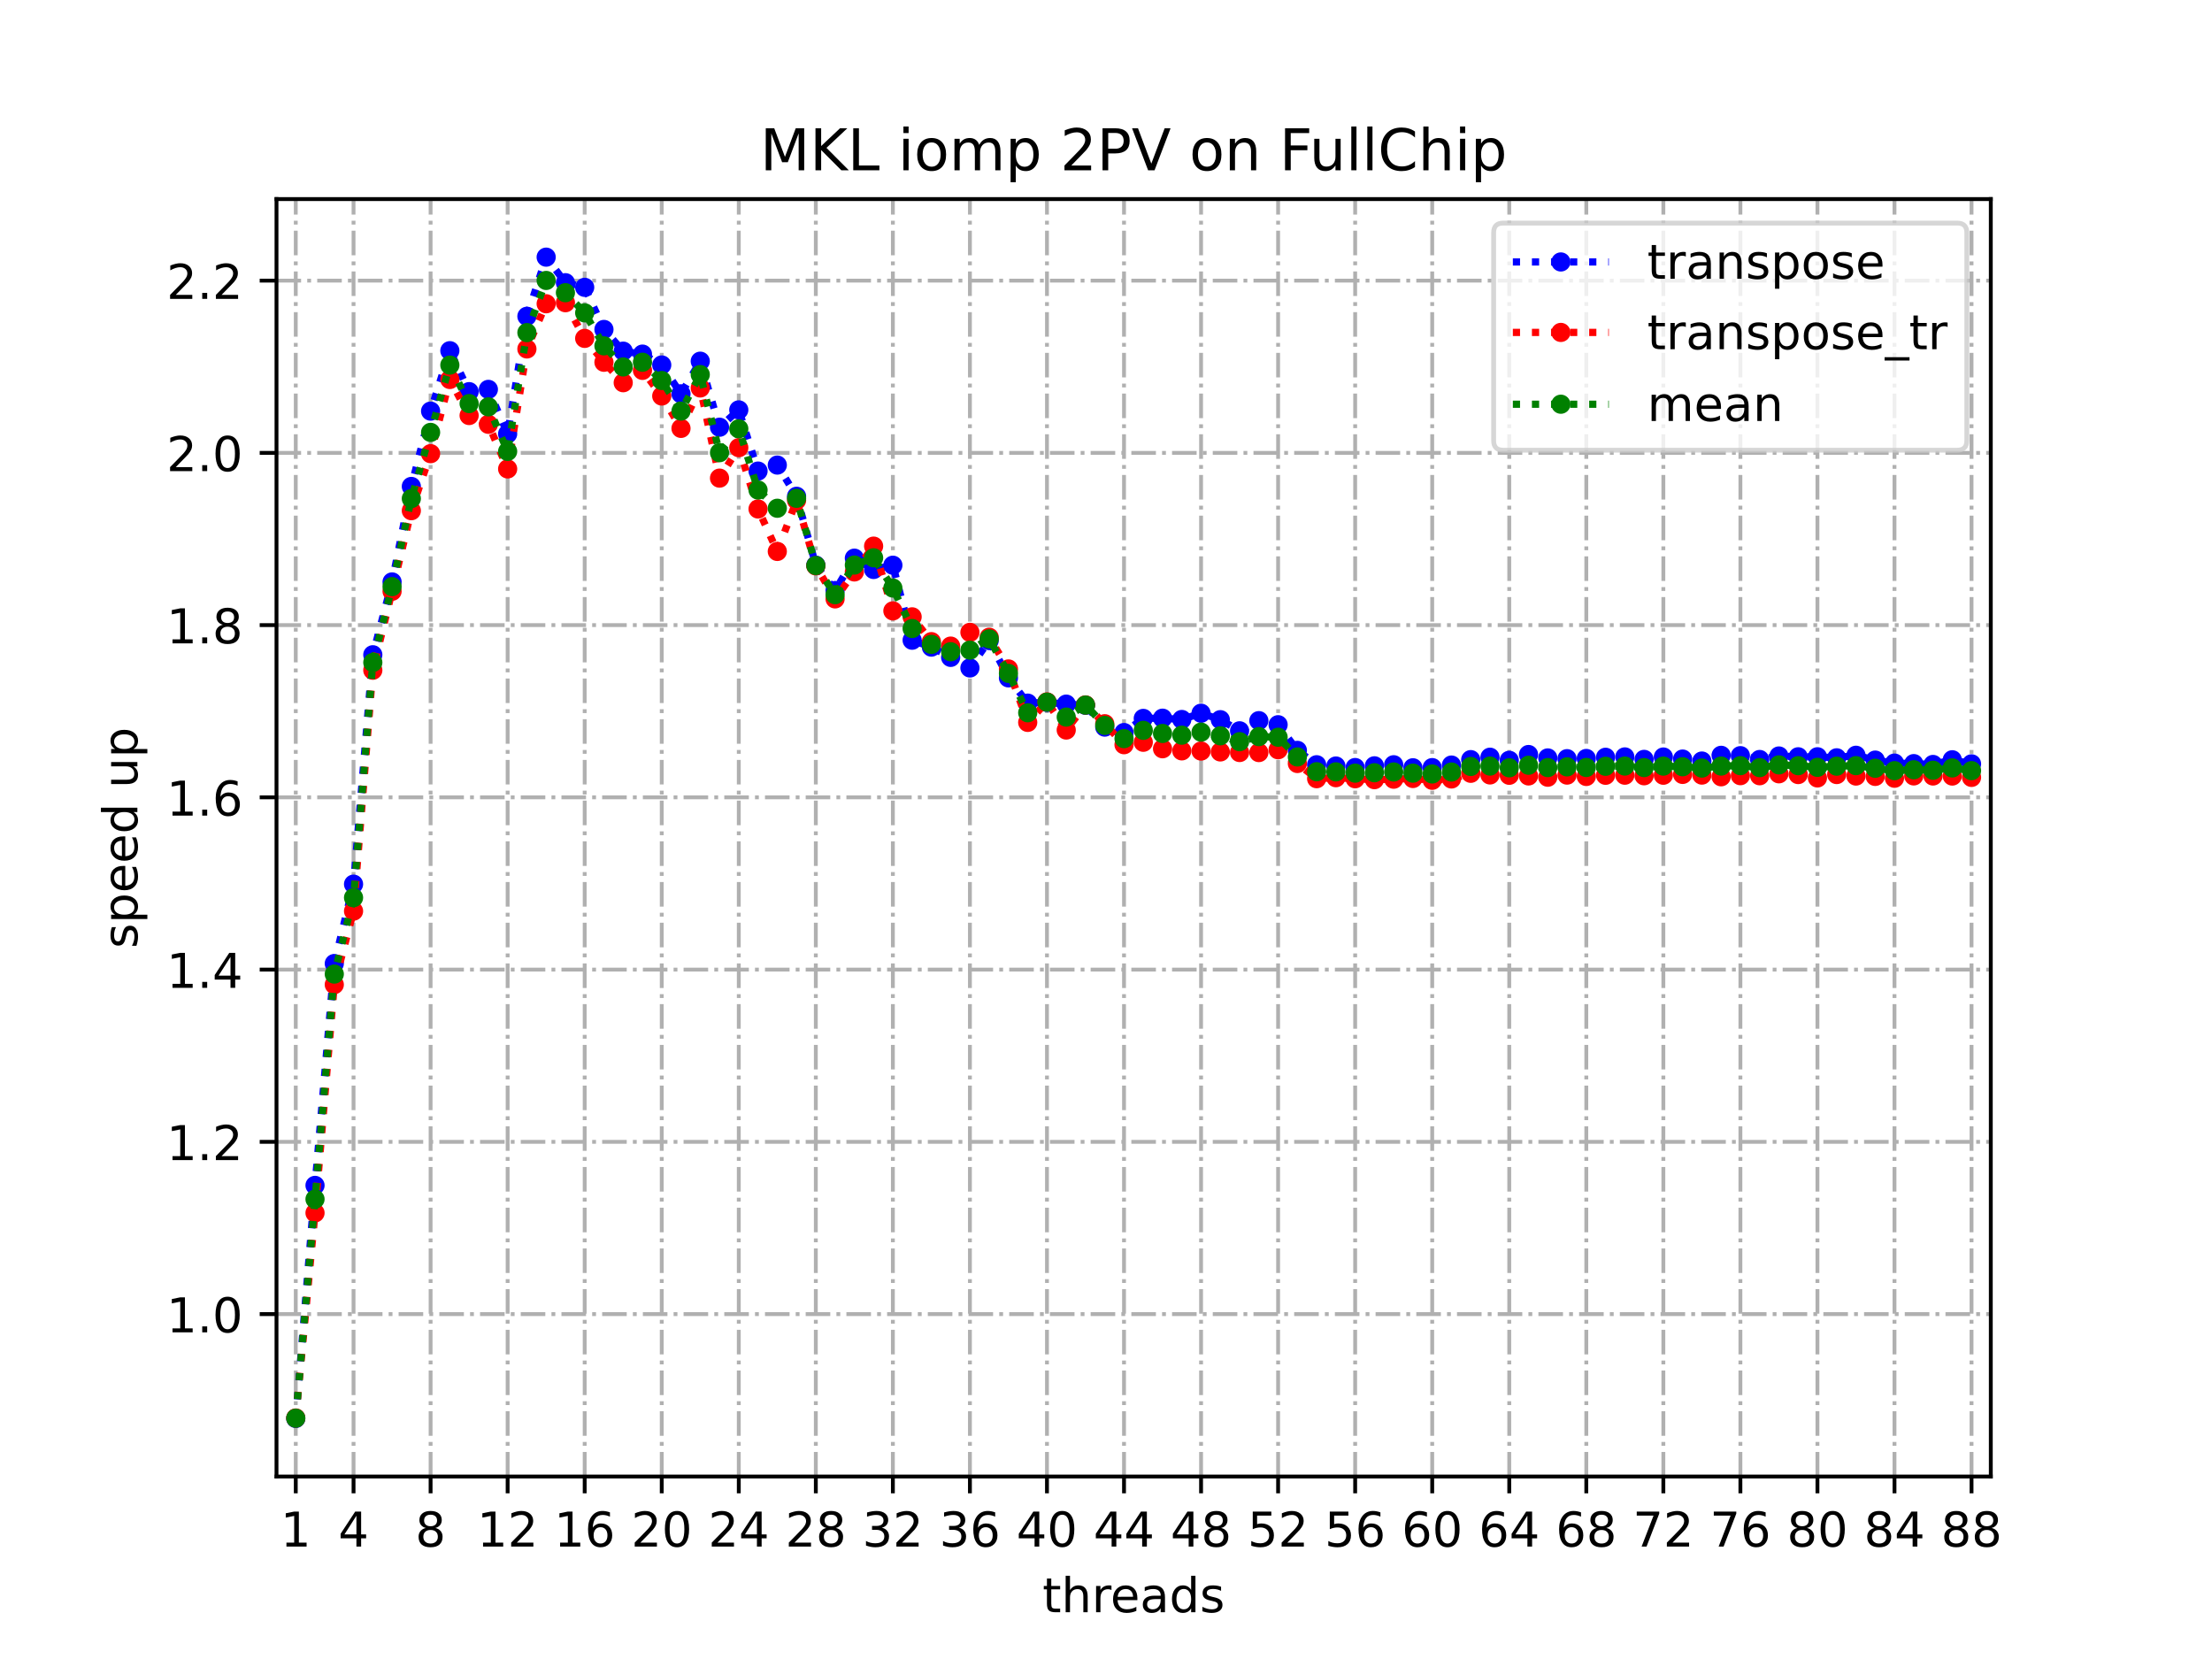 <?xml version="1.0" encoding="utf-8" standalone="no"?>
<!DOCTYPE svg PUBLIC "-//W3C//DTD SVG 1.1//EN"
  "http://www.w3.org/Graphics/SVG/1.1/DTD/svg11.dtd">
<!-- Created with matplotlib (https://matplotlib.org/) -->
<svg height="345.6pt" version="1.1" viewBox="0 0 460.8 345.6" width="460.8pt" xmlns="http://www.w3.org/2000/svg" xmlns:xlink="http://www.w3.org/1999/xlink">
 <defs>
  <style type="text/css">
*{stroke-linecap:butt;stroke-linejoin:round;}
  </style>
 </defs>
 <g id="figure_1">
  <g id="patch_1">
   <path d="M 0 345.6 
L 460.8 345.6 
L 460.8 0 
L 0 0 
z
" style="fill:#ffffff;"/>
  </g>
  <g id="axes_1">
   <g id="patch_2">
    <path d="M 57.6 307.584 
L 414.72 307.584 
L 414.72 41.472 
L 57.6 41.472 
z
" style="fill:#ffffff;"/>
   </g>
   <g id="matplotlib.axis_1">
    <g id="xtick_1">
     <g id="line2d_1">
      <path clip-path="url(#p93d8e4bfae)" d="M 61.613 307.584 
L 61.613 41.472 
" style="fill:none;stroke:#b0b0b0;stroke-dasharray:5.12,1.28,0.8,1.28;stroke-dashoffset:0;stroke-width:0.8;"/>
     </g>
     <g id="line2d_2">
      <defs>
       <path d="M 0 0 
L 0 3.5 
" id="m117c3a84bf" style="stroke:#000000;stroke-width:0.8;"/>
      </defs>
      <g>
       <use style="stroke:#000000;stroke-width:0.8;" x="61.613" xlink:href="#m117c3a84bf" y="307.584"/>
      </g>
     </g>
     <g id="text_1">
      <!-- 1 -->
      <defs>
       <path d="M 12.406 8.297 
L 28.516 8.297 
L 28.516 63.922 
L 10.984 60.406 
L 10.984 69.391 
L 28.422 72.906 
L 38.281 72.906 
L 38.281 8.297 
L 54.391 8.297 
L 54.391 0 
L 12.406 0 
z
" id="DejaVuSans-49"/>
      </defs>
      <g transform="translate(58.431 322.182)scale(0.1 -0.1)">
       <use xlink:href="#DejaVuSans-49"/>
      </g>
     </g>
    </g>
    <g id="xtick_2">
     <g id="line2d_3">
      <path clip-path="url(#p93d8e4bfae)" d="M 73.65 307.584 
L 73.65 41.472 
" style="fill:none;stroke:#b0b0b0;stroke-dasharray:5.12,1.28,0.8,1.28;stroke-dashoffset:0;stroke-width:0.8;"/>
     </g>
     <g id="line2d_4">
      <g>
       <use style="stroke:#000000;stroke-width:0.8;" x="73.65" xlink:href="#m117c3a84bf" y="307.584"/>
      </g>
     </g>
     <g id="text_2">
      <!-- 4 -->
      <defs>
       <path d="M 37.797 64.312 
L 12.891 25.391 
L 37.797 25.391 
z
M 35.203 72.906 
L 47.609 72.906 
L 47.609 25.391 
L 58.016 25.391 
L 58.016 17.188 
L 47.609 17.188 
L 47.609 0 
L 37.797 0 
L 37.797 17.188 
L 4.891 17.188 
L 4.891 26.703 
z
" id="DejaVuSans-52"/>
      </defs>
      <g transform="translate(70.469 322.182)scale(0.1 -0.1)">
       <use xlink:href="#DejaVuSans-52"/>
      </g>
     </g>
    </g>
    <g id="xtick_3">
     <g id="line2d_5">
      <path clip-path="url(#p93d8e4bfae)" d="M 89.701 307.584 
L 89.701 41.472 
" style="fill:none;stroke:#b0b0b0;stroke-dasharray:5.12,1.28,0.8,1.28;stroke-dashoffset:0;stroke-width:0.8;"/>
     </g>
     <g id="line2d_6">
      <g>
       <use style="stroke:#000000;stroke-width:0.8;" x="89.701" xlink:href="#m117c3a84bf" y="307.584"/>
      </g>
     </g>
     <g id="text_3">
      <!-- 8 -->
      <defs>
       <path d="M 31.781 34.625 
Q 24.75 34.625 20.719 30.859 
Q 16.703 27.094 16.703 20.516 
Q 16.703 13.922 20.719 10.156 
Q 24.75 6.391 31.781 6.391 
Q 38.812 6.391 42.859 10.172 
Q 46.922 13.969 46.922 20.516 
Q 46.922 27.094 42.891 30.859 
Q 38.875 34.625 31.781 34.625 
z
M 21.922 38.812 
Q 15.578 40.375 12.031 44.719 
Q 8.5 49.078 8.5 55.328 
Q 8.5 64.062 14.719 69.141 
Q 20.953 74.219 31.781 74.219 
Q 42.672 74.219 48.875 69.141 
Q 55.078 64.062 55.078 55.328 
Q 55.078 49.078 51.531 44.719 
Q 48 40.375 41.703 38.812 
Q 48.828 37.156 52.797 32.312 
Q 56.781 27.484 56.781 20.516 
Q 56.781 9.906 50.312 4.234 
Q 43.844 -1.422 31.781 -1.422 
Q 19.734 -1.422 13.25 4.234 
Q 6.781 9.906 6.781 20.516 
Q 6.781 27.484 10.781 32.312 
Q 14.797 37.156 21.922 38.812 
z
M 18.312 54.391 
Q 18.312 48.734 21.844 45.562 
Q 25.391 42.391 31.781 42.391 
Q 38.141 42.391 41.719 45.562 
Q 45.312 48.734 45.312 54.391 
Q 45.312 60.062 41.719 63.234 
Q 38.141 66.406 31.781 66.406 
Q 25.391 66.406 21.844 63.234 
Q 18.312 60.062 18.312 54.391 
z
" id="DejaVuSans-56"/>
      </defs>
      <g transform="translate(86.519 322.182)scale(0.1 -0.1)">
       <use xlink:href="#DejaVuSans-56"/>
      </g>
     </g>
    </g>
    <g id="xtick_4">
     <g id="line2d_7">
      <path clip-path="url(#p93d8e4bfae)" d="M 105.751 307.584 
L 105.751 41.472 
" style="fill:none;stroke:#b0b0b0;stroke-dasharray:5.12,1.28,0.8,1.28;stroke-dashoffset:0;stroke-width:0.8;"/>
     </g>
     <g id="line2d_8">
      <g>
       <use style="stroke:#000000;stroke-width:0.8;" x="105.751" xlink:href="#m117c3a84bf" y="307.584"/>
      </g>
     </g>
     <g id="text_4">
      <!-- 12 -->
      <defs>
       <path d="M 19.188 8.297 
L 53.609 8.297 
L 53.609 0 
L 7.328 0 
L 7.328 8.297 
Q 12.938 14.109 22.625 23.891 
Q 32.328 33.688 34.812 36.531 
Q 39.547 41.844 41.422 45.531 
Q 43.312 49.219 43.312 52.781 
Q 43.312 58.594 39.234 62.25 
Q 35.156 65.922 28.609 65.922 
Q 23.969 65.922 18.812 64.312 
Q 13.672 62.703 7.812 59.422 
L 7.812 69.391 
Q 13.766 71.781 18.938 73 
Q 24.125 74.219 28.422 74.219 
Q 39.75 74.219 46.484 68.547 
Q 53.219 62.891 53.219 53.422 
Q 53.219 48.922 51.531 44.891 
Q 49.859 40.875 45.406 35.406 
Q 44.188 33.984 37.641 27.219 
Q 31.109 20.453 19.188 8.297 
z
" id="DejaVuSans-50"/>
      </defs>
      <g transform="translate(99.389 322.182)scale(0.1 -0.1)">
       <use xlink:href="#DejaVuSans-49"/>
       <use x="63.623" xlink:href="#DejaVuSans-50"/>
      </g>
     </g>
    </g>
    <g id="xtick_5">
     <g id="line2d_9">
      <path clip-path="url(#p93d8e4bfae)" d="M 121.801 307.584 
L 121.801 41.472 
" style="fill:none;stroke:#b0b0b0;stroke-dasharray:5.12,1.28,0.8,1.28;stroke-dashoffset:0;stroke-width:0.8;"/>
     </g>
     <g id="line2d_10">
      <g>
       <use style="stroke:#000000;stroke-width:0.8;" x="121.801" xlink:href="#m117c3a84bf" y="307.584"/>
      </g>
     </g>
     <g id="text_5">
      <!-- 16 -->
      <defs>
       <path d="M 33.016 40.375 
Q 26.375 40.375 22.484 35.828 
Q 18.609 31.297 18.609 23.391 
Q 18.609 15.531 22.484 10.953 
Q 26.375 6.391 33.016 6.391 
Q 39.656 6.391 43.531 10.953 
Q 47.406 15.531 47.406 23.391 
Q 47.406 31.297 43.531 35.828 
Q 39.656 40.375 33.016 40.375 
z
M 52.594 71.297 
L 52.594 62.312 
Q 48.875 64.062 45.094 64.984 
Q 41.312 65.922 37.594 65.922 
Q 27.828 65.922 22.672 59.328 
Q 17.531 52.734 16.797 39.406 
Q 19.672 43.656 24.016 45.922 
Q 28.375 48.188 33.594 48.188 
Q 44.578 48.188 50.953 41.516 
Q 57.328 34.859 57.328 23.391 
Q 57.328 12.156 50.688 5.359 
Q 44.047 -1.422 33.016 -1.422 
Q 20.359 -1.422 13.672 8.266 
Q 6.984 17.969 6.984 36.375 
Q 6.984 53.656 15.188 63.938 
Q 23.391 74.219 37.203 74.219 
Q 40.922 74.219 44.703 73.484 
Q 48.484 72.75 52.594 71.297 
z
" id="DejaVuSans-54"/>
      </defs>
      <g transform="translate(115.439 322.182)scale(0.1 -0.1)">
       <use xlink:href="#DejaVuSans-49"/>
       <use x="63.623" xlink:href="#DejaVuSans-54"/>
      </g>
     </g>
    </g>
    <g id="xtick_6">
     <g id="line2d_11">
      <path clip-path="url(#p93d8e4bfae)" d="M 137.852 307.584 
L 137.852 41.472 
" style="fill:none;stroke:#b0b0b0;stroke-dasharray:5.12,1.28,0.8,1.28;stroke-dashoffset:0;stroke-width:0.8;"/>
     </g>
     <g id="line2d_12">
      <g>
       <use style="stroke:#000000;stroke-width:0.8;" x="137.852" xlink:href="#m117c3a84bf" y="307.584"/>
      </g>
     </g>
     <g id="text_6">
      <!-- 20 -->
      <defs>
       <path d="M 31.781 66.406 
Q 24.172 66.406 20.328 58.906 
Q 16.5 51.422 16.5 36.375 
Q 16.5 21.391 20.328 13.891 
Q 24.172 6.391 31.781 6.391 
Q 39.453 6.391 43.281 13.891 
Q 47.125 21.391 47.125 36.375 
Q 47.125 51.422 43.281 58.906 
Q 39.453 66.406 31.781 66.406 
z
M 31.781 74.219 
Q 44.047 74.219 50.516 64.516 
Q 56.984 54.828 56.984 36.375 
Q 56.984 17.969 50.516 8.266 
Q 44.047 -1.422 31.781 -1.422 
Q 19.531 -1.422 13.062 8.266 
Q 6.594 17.969 6.594 36.375 
Q 6.594 54.828 13.062 64.516 
Q 19.531 74.219 31.781 74.219 
z
" id="DejaVuSans-48"/>
      </defs>
      <g transform="translate(131.489 322.182)scale(0.1 -0.1)">
       <use xlink:href="#DejaVuSans-50"/>
       <use x="63.623" xlink:href="#DejaVuSans-48"/>
      </g>
     </g>
    </g>
    <g id="xtick_7">
     <g id="line2d_13">
      <path clip-path="url(#p93d8e4bfae)" d="M 153.902 307.584 
L 153.902 41.472 
" style="fill:none;stroke:#b0b0b0;stroke-dasharray:5.12,1.28,0.8,1.28;stroke-dashoffset:0;stroke-width:0.8;"/>
     </g>
     <g id="line2d_14">
      <g>
       <use style="stroke:#000000;stroke-width:0.8;" x="153.902" xlink:href="#m117c3a84bf" y="307.584"/>
      </g>
     </g>
     <g id="text_7">
      <!-- 24 -->
      <g transform="translate(147.54 322.182)scale(0.1 -0.1)">
       <use xlink:href="#DejaVuSans-50"/>
       <use x="63.623" xlink:href="#DejaVuSans-52"/>
      </g>
     </g>
    </g>
    <g id="xtick_8">
     <g id="line2d_15">
      <path clip-path="url(#p93d8e4bfae)" d="M 169.952 307.584 
L 169.952 41.472 
" style="fill:none;stroke:#b0b0b0;stroke-dasharray:5.12,1.28,0.8,1.28;stroke-dashoffset:0;stroke-width:0.8;"/>
     </g>
     <g id="line2d_16">
      <g>
       <use style="stroke:#000000;stroke-width:0.8;" x="169.952" xlink:href="#m117c3a84bf" y="307.584"/>
      </g>
     </g>
     <g id="text_8">
      <!-- 28 -->
      <g transform="translate(163.59 322.182)scale(0.1 -0.1)">
       <use xlink:href="#DejaVuSans-50"/>
       <use x="63.623" xlink:href="#DejaVuSans-56"/>
      </g>
     </g>
    </g>
    <g id="xtick_9">
     <g id="line2d_17">
      <path clip-path="url(#p93d8e4bfae)" d="M 186.003 307.584 
L 186.003 41.472 
" style="fill:none;stroke:#b0b0b0;stroke-dasharray:5.12,1.28,0.8,1.28;stroke-dashoffset:0;stroke-width:0.8;"/>
     </g>
     <g id="line2d_18">
      <g>
       <use style="stroke:#000000;stroke-width:0.8;" x="186.003" xlink:href="#m117c3a84bf" y="307.584"/>
      </g>
     </g>
     <g id="text_9">
      <!-- 32 -->
      <defs>
       <path d="M 40.578 39.312 
Q 47.656 37.797 51.625 33 
Q 55.609 28.219 55.609 21.188 
Q 55.609 10.406 48.188 4.484 
Q 40.766 -1.422 27.094 -1.422 
Q 22.516 -1.422 17.656 -0.516 
Q 12.797 0.391 7.625 2.203 
L 7.625 11.719 
Q 11.719 9.328 16.594 8.109 
Q 21.484 6.891 26.812 6.891 
Q 36.078 6.891 40.938 10.547 
Q 45.797 14.203 45.797 21.188 
Q 45.797 27.641 41.281 31.266 
Q 36.766 34.906 28.719 34.906 
L 20.219 34.906 
L 20.219 43.016 
L 29.109 43.016 
Q 36.375 43.016 40.234 45.922 
Q 44.094 48.828 44.094 54.297 
Q 44.094 59.906 40.109 62.906 
Q 36.141 65.922 28.719 65.922 
Q 24.656 65.922 20.016 65.031 
Q 15.375 64.156 9.812 62.312 
L 9.812 71.094 
Q 15.438 72.656 20.344 73.438 
Q 25.25 74.219 29.594 74.219 
Q 40.828 74.219 47.359 69.109 
Q 53.906 64.016 53.906 55.328 
Q 53.906 49.266 50.438 45.094 
Q 46.969 40.922 40.578 39.312 
z
" id="DejaVuSans-51"/>
      </defs>
      <g transform="translate(179.64 322.182)scale(0.1 -0.1)">
       <use xlink:href="#DejaVuSans-51"/>
       <use x="63.623" xlink:href="#DejaVuSans-50"/>
      </g>
     </g>
    </g>
    <g id="xtick_10">
     <g id="line2d_19">
      <path clip-path="url(#p93d8e4bfae)" d="M 202.053 307.584 
L 202.053 41.472 
" style="fill:none;stroke:#b0b0b0;stroke-dasharray:5.12,1.28,0.8,1.28;stroke-dashoffset:0;stroke-width:0.8;"/>
     </g>
     <g id="line2d_20">
      <g>
       <use style="stroke:#000000;stroke-width:0.8;" x="202.053" xlink:href="#m117c3a84bf" y="307.584"/>
      </g>
     </g>
     <g id="text_10">
      <!-- 36 -->
      <g transform="translate(195.691 322.182)scale(0.1 -0.1)">
       <use xlink:href="#DejaVuSans-51"/>
       <use x="63.623" xlink:href="#DejaVuSans-54"/>
      </g>
     </g>
    </g>
    <g id="xtick_11">
     <g id="line2d_21">
      <path clip-path="url(#p93d8e4bfae)" d="M 218.103 307.584 
L 218.103 41.472 
" style="fill:none;stroke:#b0b0b0;stroke-dasharray:5.12,1.28,0.8,1.28;stroke-dashoffset:0;stroke-width:0.8;"/>
     </g>
     <g id="line2d_22">
      <g>
       <use style="stroke:#000000;stroke-width:0.8;" x="218.103" xlink:href="#m117c3a84bf" y="307.584"/>
      </g>
     </g>
     <g id="text_11">
      <!-- 40 -->
      <g transform="translate(211.741 322.182)scale(0.1 -0.1)">
       <use xlink:href="#DejaVuSans-52"/>
       <use x="63.623" xlink:href="#DejaVuSans-48"/>
      </g>
     </g>
    </g>
    <g id="xtick_12">
     <g id="line2d_23">
      <path clip-path="url(#p93d8e4bfae)" d="M 234.154 307.584 
L 234.154 41.472 
" style="fill:none;stroke:#b0b0b0;stroke-dasharray:5.12,1.28,0.8,1.28;stroke-dashoffset:0;stroke-width:0.8;"/>
     </g>
     <g id="line2d_24">
      <g>
       <use style="stroke:#000000;stroke-width:0.8;" x="234.154" xlink:href="#m117c3a84bf" y="307.584"/>
      </g>
     </g>
     <g id="text_12">
      <!-- 44 -->
      <g transform="translate(227.791 322.182)scale(0.1 -0.1)">
       <use xlink:href="#DejaVuSans-52"/>
       <use x="63.623" xlink:href="#DejaVuSans-52"/>
      </g>
     </g>
    </g>
    <g id="xtick_13">
     <g id="line2d_25">
      <path clip-path="url(#p93d8e4bfae)" d="M 250.204 307.584 
L 250.204 41.472 
" style="fill:none;stroke:#b0b0b0;stroke-dasharray:5.12,1.28,0.8,1.28;stroke-dashoffset:0;stroke-width:0.8;"/>
     </g>
     <g id="line2d_26">
      <g>
       <use style="stroke:#000000;stroke-width:0.8;" x="250.204" xlink:href="#m117c3a84bf" y="307.584"/>
      </g>
     </g>
     <g id="text_13">
      <!-- 48 -->
      <g transform="translate(243.842 322.182)scale(0.1 -0.1)">
       <use xlink:href="#DejaVuSans-52"/>
       <use x="63.623" xlink:href="#DejaVuSans-56"/>
      </g>
     </g>
    </g>
    <g id="xtick_14">
     <g id="line2d_27">
      <path clip-path="url(#p93d8e4bfae)" d="M 266.254 307.584 
L 266.254 41.472 
" style="fill:none;stroke:#b0b0b0;stroke-dasharray:5.12,1.28,0.8,1.28;stroke-dashoffset:0;stroke-width:0.8;"/>
     </g>
     <g id="line2d_28">
      <g>
       <use style="stroke:#000000;stroke-width:0.8;" x="266.254" xlink:href="#m117c3a84bf" y="307.584"/>
      </g>
     </g>
     <g id="text_14">
      <!-- 52 -->
      <defs>
       <path d="M 10.797 72.906 
L 49.516 72.906 
L 49.516 64.594 
L 19.828 64.594 
L 19.828 46.734 
Q 21.969 47.469 24.109 47.828 
Q 26.266 48.188 28.422 48.188 
Q 40.625 48.188 47.75 41.5 
Q 54.891 34.812 54.891 23.391 
Q 54.891 11.625 47.562 5.094 
Q 40.234 -1.422 26.906 -1.422 
Q 22.312 -1.422 17.547 -0.641 
Q 12.797 0.141 7.719 1.703 
L 7.719 11.625 
Q 12.109 9.234 16.797 8.062 
Q 21.484 6.891 26.703 6.891 
Q 35.156 6.891 40.078 11.328 
Q 45.016 15.766 45.016 23.391 
Q 45.016 31 40.078 35.438 
Q 35.156 39.891 26.703 39.891 
Q 22.75 39.891 18.812 39.016 
Q 14.891 38.141 10.797 36.281 
z
" id="DejaVuSans-53"/>
      </defs>
      <g transform="translate(259.892 322.182)scale(0.1 -0.1)">
       <use xlink:href="#DejaVuSans-53"/>
       <use x="63.623" xlink:href="#DejaVuSans-50"/>
      </g>
     </g>
    </g>
    <g id="xtick_15">
     <g id="line2d_29">
      <path clip-path="url(#p93d8e4bfae)" d="M 282.305 307.584 
L 282.305 41.472 
" style="fill:none;stroke:#b0b0b0;stroke-dasharray:5.12,1.28,0.8,1.28;stroke-dashoffset:0;stroke-width:0.8;"/>
     </g>
     <g id="line2d_30">
      <g>
       <use style="stroke:#000000;stroke-width:0.8;" x="282.305" xlink:href="#m117c3a84bf" y="307.584"/>
      </g>
     </g>
     <g id="text_15">
      <!-- 56 -->
      <g transform="translate(275.942 322.182)scale(0.1 -0.1)">
       <use xlink:href="#DejaVuSans-53"/>
       <use x="63.623" xlink:href="#DejaVuSans-54"/>
      </g>
     </g>
    </g>
    <g id="xtick_16">
     <g id="line2d_31">
      <path clip-path="url(#p93d8e4bfae)" d="M 298.355 307.584 
L 298.355 41.472 
" style="fill:none;stroke:#b0b0b0;stroke-dasharray:5.12,1.28,0.8,1.28;stroke-dashoffset:0;stroke-width:0.8;"/>
     </g>
     <g id="line2d_32">
      <g>
       <use style="stroke:#000000;stroke-width:0.8;" x="298.355" xlink:href="#m117c3a84bf" y="307.584"/>
      </g>
     </g>
     <g id="text_16">
      <!-- 60 -->
      <g transform="translate(291.993 322.182)scale(0.1 -0.1)">
       <use xlink:href="#DejaVuSans-54"/>
       <use x="63.623" xlink:href="#DejaVuSans-48"/>
      </g>
     </g>
    </g>
    <g id="xtick_17">
     <g id="line2d_33">
      <path clip-path="url(#p93d8e4bfae)" d="M 314.405 307.584 
L 314.405 41.472 
" style="fill:none;stroke:#b0b0b0;stroke-dasharray:5.12,1.28,0.8,1.28;stroke-dashoffset:0;stroke-width:0.8;"/>
     </g>
     <g id="line2d_34">
      <g>
       <use style="stroke:#000000;stroke-width:0.8;" x="314.405" xlink:href="#m117c3a84bf" y="307.584"/>
      </g>
     </g>
     <g id="text_17">
      <!-- 64 -->
      <g transform="translate(308.043 322.182)scale(0.1 -0.1)">
       <use xlink:href="#DejaVuSans-54"/>
       <use x="63.623" xlink:href="#DejaVuSans-52"/>
      </g>
     </g>
    </g>
    <g id="xtick_18">
     <g id="line2d_35">
      <path clip-path="url(#p93d8e4bfae)" d="M 330.456 307.584 
L 330.456 41.472 
" style="fill:none;stroke:#b0b0b0;stroke-dasharray:5.12,1.28,0.8,1.28;stroke-dashoffset:0;stroke-width:0.8;"/>
     </g>
     <g id="line2d_36">
      <g>
       <use style="stroke:#000000;stroke-width:0.8;" x="330.456" xlink:href="#m117c3a84bf" y="307.584"/>
      </g>
     </g>
     <g id="text_18">
      <!-- 68 -->
      <g transform="translate(324.093 322.182)scale(0.1 -0.1)">
       <use xlink:href="#DejaVuSans-54"/>
       <use x="63.623" xlink:href="#DejaVuSans-56"/>
      </g>
     </g>
    </g>
    <g id="xtick_19">
     <g id="line2d_37">
      <path clip-path="url(#p93d8e4bfae)" d="M 346.506 307.584 
L 346.506 41.472 
" style="fill:none;stroke:#b0b0b0;stroke-dasharray:5.12,1.28,0.8,1.28;stroke-dashoffset:0;stroke-width:0.8;"/>
     </g>
     <g id="line2d_38">
      <g>
       <use style="stroke:#000000;stroke-width:0.8;" x="346.506" xlink:href="#m117c3a84bf" y="307.584"/>
      </g>
     </g>
     <g id="text_19">
      <!-- 72 -->
      <defs>
       <path d="M 8.203 72.906 
L 55.078 72.906 
L 55.078 68.703 
L 28.609 0 
L 18.312 0 
L 43.219 64.594 
L 8.203 64.594 
z
" id="DejaVuSans-55"/>
      </defs>
      <g transform="translate(340.144 322.182)scale(0.1 -0.1)">
       <use xlink:href="#DejaVuSans-55"/>
       <use x="63.623" xlink:href="#DejaVuSans-50"/>
      </g>
     </g>
    </g>
    <g id="xtick_20">
     <g id="line2d_39">
      <path clip-path="url(#p93d8e4bfae)" d="M 362.556 307.584 
L 362.556 41.472 
" style="fill:none;stroke:#b0b0b0;stroke-dasharray:5.12,1.28,0.8,1.28;stroke-dashoffset:0;stroke-width:0.8;"/>
     </g>
     <g id="line2d_40">
      <g>
       <use style="stroke:#000000;stroke-width:0.8;" x="362.556" xlink:href="#m117c3a84bf" y="307.584"/>
      </g>
     </g>
     <g id="text_20">
      <!-- 76 -->
      <g transform="translate(356.194 322.182)scale(0.1 -0.1)">
       <use xlink:href="#DejaVuSans-55"/>
       <use x="63.623" xlink:href="#DejaVuSans-54"/>
      </g>
     </g>
    </g>
    <g id="xtick_21">
     <g id="line2d_41">
      <path clip-path="url(#p93d8e4bfae)" d="M 378.607 307.584 
L 378.607 41.472 
" style="fill:none;stroke:#b0b0b0;stroke-dasharray:5.12,1.28,0.8,1.28;stroke-dashoffset:0;stroke-width:0.8;"/>
     </g>
     <g id="line2d_42">
      <g>
       <use style="stroke:#000000;stroke-width:0.8;" x="378.607" xlink:href="#m117c3a84bf" y="307.584"/>
      </g>
     </g>
     <g id="text_21">
      <!-- 80 -->
      <g transform="translate(372.244 322.182)scale(0.1 -0.1)">
       <use xlink:href="#DejaVuSans-56"/>
       <use x="63.623" xlink:href="#DejaVuSans-48"/>
      </g>
     </g>
    </g>
    <g id="xtick_22">
     <g id="line2d_43">
      <path clip-path="url(#p93d8e4bfae)" d="M 394.657 307.584 
L 394.657 41.472 
" style="fill:none;stroke:#b0b0b0;stroke-dasharray:5.12,1.28,0.8,1.28;stroke-dashoffset:0;stroke-width:0.8;"/>
     </g>
     <g id="line2d_44">
      <g>
       <use style="stroke:#000000;stroke-width:0.8;" x="394.657" xlink:href="#m117c3a84bf" y="307.584"/>
      </g>
     </g>
     <g id="text_22">
      <!-- 84 -->
      <g transform="translate(388.295 322.182)scale(0.1 -0.1)">
       <use xlink:href="#DejaVuSans-56"/>
       <use x="63.623" xlink:href="#DejaVuSans-52"/>
      </g>
     </g>
    </g>
    <g id="xtick_23">
     <g id="line2d_45">
      <path clip-path="url(#p93d8e4bfae)" d="M 410.707 307.584 
L 410.707 41.472 
" style="fill:none;stroke:#b0b0b0;stroke-dasharray:5.12,1.28,0.8,1.28;stroke-dashoffset:0;stroke-width:0.8;"/>
     </g>
     <g id="line2d_46">
      <g>
       <use style="stroke:#000000;stroke-width:0.8;" x="410.707" xlink:href="#m117c3a84bf" y="307.584"/>
      </g>
     </g>
     <g id="text_23">
      <!-- 88 -->
      <g transform="translate(404.345 322.182)scale(0.1 -0.1)">
       <use xlink:href="#DejaVuSans-56"/>
       <use x="63.623" xlink:href="#DejaVuSans-56"/>
      </g>
     </g>
    </g>
    <g id="text_24">
     <!-- threads -->
     <defs>
      <path d="M 18.312 70.219 
L 18.312 54.688 
L 36.812 54.688 
L 36.812 47.703 
L 18.312 47.703 
L 18.312 18.016 
Q 18.312 11.328 20.141 9.422 
Q 21.969 7.516 27.594 7.516 
L 36.812 7.516 
L 36.812 0 
L 27.594 0 
Q 17.188 0 13.234 3.875 
Q 9.281 7.766 9.281 18.016 
L 9.281 47.703 
L 2.688 47.703 
L 2.688 54.688 
L 9.281 54.688 
L 9.281 70.219 
z
" id="DejaVuSans-116"/>
      <path d="M 54.891 33.016 
L 54.891 0 
L 45.906 0 
L 45.906 32.719 
Q 45.906 40.484 42.875 44.328 
Q 39.844 48.188 33.797 48.188 
Q 26.516 48.188 22.312 43.547 
Q 18.109 38.922 18.109 30.906 
L 18.109 0 
L 9.078 0 
L 9.078 75.984 
L 18.109 75.984 
L 18.109 46.188 
Q 21.344 51.125 25.703 53.562 
Q 30.078 56 35.797 56 
Q 45.219 56 50.047 50.172 
Q 54.891 44.344 54.891 33.016 
z
" id="DejaVuSans-104"/>
      <path d="M 41.109 46.297 
Q 39.594 47.172 37.812 47.578 
Q 36.031 48 33.891 48 
Q 26.266 48 22.188 43.047 
Q 18.109 38.094 18.109 28.812 
L 18.109 0 
L 9.078 0 
L 9.078 54.688 
L 18.109 54.688 
L 18.109 46.188 
Q 20.953 51.172 25.484 53.578 
Q 30.031 56 36.531 56 
Q 37.453 56 38.578 55.875 
Q 39.703 55.766 41.062 55.516 
z
" id="DejaVuSans-114"/>
      <path d="M 56.203 29.594 
L 56.203 25.203 
L 14.891 25.203 
Q 15.484 15.922 20.484 11.062 
Q 25.484 6.203 34.422 6.203 
Q 39.594 6.203 44.453 7.469 
Q 49.312 8.734 54.109 11.281 
L 54.109 2.781 
Q 49.266 0.734 44.188 -0.344 
Q 39.109 -1.422 33.891 -1.422 
Q 20.797 -1.422 13.156 6.188 
Q 5.516 13.812 5.516 26.812 
Q 5.516 40.234 12.766 48.109 
Q 20.016 56 32.328 56 
Q 43.359 56 49.781 48.891 
Q 56.203 41.797 56.203 29.594 
z
M 47.219 32.234 
Q 47.125 39.594 43.094 43.984 
Q 39.062 48.391 32.422 48.391 
Q 24.906 48.391 20.391 44.141 
Q 15.875 39.891 15.188 32.172 
z
" id="DejaVuSans-101"/>
      <path d="M 34.281 27.484 
Q 23.391 27.484 19.188 25 
Q 14.984 22.516 14.984 16.5 
Q 14.984 11.719 18.141 8.906 
Q 21.297 6.109 26.703 6.109 
Q 34.188 6.109 38.703 11.406 
Q 43.219 16.703 43.219 25.484 
L 43.219 27.484 
z
M 52.203 31.203 
L 52.203 0 
L 43.219 0 
L 43.219 8.297 
Q 40.141 3.328 35.547 0.953 
Q 30.953 -1.422 24.312 -1.422 
Q 15.922 -1.422 10.953 3.297 
Q 6 8.016 6 15.922 
Q 6 25.141 12.172 29.828 
Q 18.359 34.516 30.609 34.516 
L 43.219 34.516 
L 43.219 35.406 
Q 43.219 41.609 39.141 45 
Q 35.062 48.391 27.688 48.391 
Q 23 48.391 18.547 47.266 
Q 14.109 46.141 10.016 43.891 
L 10.016 52.203 
Q 14.938 54.109 19.578 55.047 
Q 24.219 56 28.609 56 
Q 40.484 56 46.344 49.844 
Q 52.203 43.703 52.203 31.203 
z
" id="DejaVuSans-97"/>
      <path d="M 45.406 46.391 
L 45.406 75.984 
L 54.391 75.984 
L 54.391 0 
L 45.406 0 
L 45.406 8.203 
Q 42.578 3.328 38.25 0.953 
Q 33.938 -1.422 27.875 -1.422 
Q 17.969 -1.422 11.734 6.484 
Q 5.516 14.406 5.516 27.297 
Q 5.516 40.188 11.734 48.094 
Q 17.969 56 27.875 56 
Q 33.938 56 38.25 53.625 
Q 42.578 51.266 45.406 46.391 
z
M 14.797 27.297 
Q 14.797 17.391 18.875 11.75 
Q 22.953 6.109 30.078 6.109 
Q 37.203 6.109 41.297 11.75 
Q 45.406 17.391 45.406 27.297 
Q 45.406 37.203 41.297 42.844 
Q 37.203 48.484 30.078 48.484 
Q 22.953 48.484 18.875 42.844 
Q 14.797 37.203 14.797 27.297 
z
" id="DejaVuSans-100"/>
      <path d="M 44.281 53.078 
L 44.281 44.578 
Q 40.484 46.531 36.375 47.5 
Q 32.281 48.484 27.875 48.484 
Q 21.188 48.484 17.844 46.438 
Q 14.5 44.391 14.5 40.281 
Q 14.5 37.156 16.891 35.375 
Q 19.281 33.594 26.516 31.984 
L 29.594 31.297 
Q 39.156 29.25 43.188 25.516 
Q 47.219 21.781 47.219 15.094 
Q 47.219 7.469 41.188 3.016 
Q 35.156 -1.422 24.609 -1.422 
Q 20.219 -1.422 15.453 -0.562 
Q 10.688 0.297 5.422 2 
L 5.422 11.281 
Q 10.406 8.688 15.234 7.391 
Q 20.062 6.109 24.812 6.109 
Q 31.156 6.109 34.562 8.281 
Q 37.984 10.453 37.984 14.406 
Q 37.984 18.062 35.516 20.016 
Q 33.062 21.969 24.703 23.781 
L 21.578 24.516 
Q 13.234 26.266 9.516 29.906 
Q 5.812 33.547 5.812 39.891 
Q 5.812 47.609 11.281 51.797 
Q 16.75 56 26.812 56 
Q 31.781 56 36.172 55.266 
Q 40.578 54.547 44.281 53.078 
z
" id="DejaVuSans-115"/>
     </defs>
     <g transform="translate(217.169 335.861)scale(0.1 -0.1)">
      <use xlink:href="#DejaVuSans-116"/>
      <use x="39.209" xlink:href="#DejaVuSans-104"/>
      <use x="102.588" xlink:href="#DejaVuSans-114"/>
      <use x="141.451" xlink:href="#DejaVuSans-101"/>
      <use x="202.975" xlink:href="#DejaVuSans-97"/>
      <use x="264.254" xlink:href="#DejaVuSans-100"/>
      <use x="327.73" xlink:href="#DejaVuSans-115"/>
     </g>
    </g>
   </g>
   <g id="matplotlib.axis_2">
    <g id="ytick_1">
     <g id="line2d_47">
      <path clip-path="url(#p93d8e4bfae)" d="M 57.6 273.753 
L 414.72 273.753 
" style="fill:none;stroke:#b0b0b0;stroke-dasharray:5.12,1.28,0.8,1.28;stroke-dashoffset:0;stroke-width:0.8;"/>
     </g>
     <g id="line2d_48">
      <defs>
       <path d="M 0 0 
L -3.5 0 
" id="mb1f267d888" style="stroke:#000000;stroke-width:0.8;"/>
      </defs>
      <g>
       <use style="stroke:#000000;stroke-width:0.8;" x="57.6" xlink:href="#mb1f267d888" y="273.753"/>
      </g>
     </g>
     <g id="text_25">
      <!-- 1.0 -->
      <defs>
       <path d="M 10.688 12.406 
L 21 12.406 
L 21 0 
L 10.688 0 
z
" id="DejaVuSans-46"/>
      </defs>
      <g transform="translate(34.697 277.552)scale(0.1 -0.1)">
       <use xlink:href="#DejaVuSans-49"/>
       <use x="63.623" xlink:href="#DejaVuSans-46"/>
       <use x="95.41" xlink:href="#DejaVuSans-48"/>
      </g>
     </g>
    </g>
    <g id="ytick_2">
     <g id="line2d_49">
      <path clip-path="url(#p93d8e4bfae)" d="M 57.6 237.87 
L 414.72 237.87 
" style="fill:none;stroke:#b0b0b0;stroke-dasharray:5.12,1.28,0.8,1.28;stroke-dashoffset:0;stroke-width:0.8;"/>
     </g>
     <g id="line2d_50">
      <g>
       <use style="stroke:#000000;stroke-width:0.8;" x="57.6" xlink:href="#mb1f267d888" y="237.87"/>
      </g>
     </g>
     <g id="text_26">
      <!-- 1.2 -->
      <g transform="translate(34.697 241.67)scale(0.1 -0.1)">
       <use xlink:href="#DejaVuSans-49"/>
       <use x="63.623" xlink:href="#DejaVuSans-46"/>
       <use x="95.41" xlink:href="#DejaVuSans-50"/>
      </g>
     </g>
    </g>
    <g id="ytick_3">
     <g id="line2d_51">
      <path clip-path="url(#p93d8e4bfae)" d="M 57.6 201.988 
L 414.72 201.988 
" style="fill:none;stroke:#b0b0b0;stroke-dasharray:5.12,1.28,0.8,1.28;stroke-dashoffset:0;stroke-width:0.8;"/>
     </g>
     <g id="line2d_52">
      <g>
       <use style="stroke:#000000;stroke-width:0.8;" x="57.6" xlink:href="#mb1f267d888" y="201.988"/>
      </g>
     </g>
     <g id="text_27">
      <!-- 1.4 -->
      <g transform="translate(34.697 205.787)scale(0.1 -0.1)">
       <use xlink:href="#DejaVuSans-49"/>
       <use x="63.623" xlink:href="#DejaVuSans-46"/>
       <use x="95.41" xlink:href="#DejaVuSans-52"/>
      </g>
     </g>
    </g>
    <g id="ytick_4">
     <g id="line2d_53">
      <path clip-path="url(#p93d8e4bfae)" d="M 57.6 166.106 
L 414.72 166.106 
" style="fill:none;stroke:#b0b0b0;stroke-dasharray:5.12,1.28,0.8,1.28;stroke-dashoffset:0;stroke-width:0.8;"/>
     </g>
     <g id="line2d_54">
      <g>
       <use style="stroke:#000000;stroke-width:0.8;" x="57.6" xlink:href="#mb1f267d888" y="166.106"/>
      </g>
     </g>
     <g id="text_28">
      <!-- 1.6 -->
      <g transform="translate(34.697 169.905)scale(0.1 -0.1)">
       <use xlink:href="#DejaVuSans-49"/>
       <use x="63.623" xlink:href="#DejaVuSans-46"/>
       <use x="95.41" xlink:href="#DejaVuSans-54"/>
      </g>
     </g>
    </g>
    <g id="ytick_5">
     <g id="line2d_55">
      <path clip-path="url(#p93d8e4bfae)" d="M 57.6 130.223 
L 414.72 130.223 
" style="fill:none;stroke:#b0b0b0;stroke-dasharray:5.12,1.28,0.8,1.28;stroke-dashoffset:0;stroke-width:0.8;"/>
     </g>
     <g id="line2d_56">
      <g>
       <use style="stroke:#000000;stroke-width:0.8;" x="57.6" xlink:href="#mb1f267d888" y="130.223"/>
      </g>
     </g>
     <g id="text_29">
      <!-- 1.8 -->
      <g transform="translate(34.697 134.023)scale(0.1 -0.1)">
       <use xlink:href="#DejaVuSans-49"/>
       <use x="63.623" xlink:href="#DejaVuSans-46"/>
       <use x="95.41" xlink:href="#DejaVuSans-56"/>
      </g>
     </g>
    </g>
    <g id="ytick_6">
     <g id="line2d_57">
      <path clip-path="url(#p93d8e4bfae)" d="M 57.6 94.341 
L 414.72 94.341 
" style="fill:none;stroke:#b0b0b0;stroke-dasharray:5.12,1.28,0.8,1.28;stroke-dashoffset:0;stroke-width:0.8;"/>
     </g>
     <g id="line2d_58">
      <g>
       <use style="stroke:#000000;stroke-width:0.8;" x="57.6" xlink:href="#mb1f267d888" y="94.341"/>
      </g>
     </g>
     <g id="text_30">
      <!-- 2.0 -->
      <g transform="translate(34.697 98.14)scale(0.1 -0.1)">
       <use xlink:href="#DejaVuSans-50"/>
       <use x="63.623" xlink:href="#DejaVuSans-46"/>
       <use x="95.41" xlink:href="#DejaVuSans-48"/>
      </g>
     </g>
    </g>
    <g id="ytick_7">
     <g id="line2d_59">
      <path clip-path="url(#p93d8e4bfae)" d="M 57.6 58.459 
L 414.72 58.459 
" style="fill:none;stroke:#b0b0b0;stroke-dasharray:5.12,1.28,0.8,1.28;stroke-dashoffset:0;stroke-width:0.8;"/>
     </g>
     <g id="line2d_60">
      <g>
       <use style="stroke:#000000;stroke-width:0.8;" x="57.6" xlink:href="#mb1f267d888" y="58.459"/>
      </g>
     </g>
     <g id="text_31">
      <!-- 2.2 -->
      <g transform="translate(34.697 62.258)scale(0.1 -0.1)">
       <use xlink:href="#DejaVuSans-50"/>
       <use x="63.623" xlink:href="#DejaVuSans-46"/>
       <use x="95.41" xlink:href="#DejaVuSans-50"/>
      </g>
     </g>
    </g>
    <g id="text_32">
     <!-- speed up -->
     <defs>
      <path d="M 18.109 8.203 
L 18.109 -20.797 
L 9.078 -20.797 
L 9.078 54.688 
L 18.109 54.688 
L 18.109 46.391 
Q 20.953 51.266 25.266 53.625 
Q 29.594 56 35.594 56 
Q 45.562 56 51.781 48.094 
Q 58.016 40.188 58.016 27.297 
Q 58.016 14.406 51.781 6.484 
Q 45.562 -1.422 35.594 -1.422 
Q 29.594 -1.422 25.266 0.953 
Q 20.953 3.328 18.109 8.203 
z
M 48.688 27.297 
Q 48.688 37.203 44.609 42.844 
Q 40.531 48.484 33.406 48.484 
Q 26.266 48.484 22.188 42.844 
Q 18.109 37.203 18.109 27.297 
Q 18.109 17.391 22.188 11.75 
Q 26.266 6.109 33.406 6.109 
Q 40.531 6.109 44.609 11.75 
Q 48.688 17.391 48.688 27.297 
z
" id="DejaVuSans-112"/>
      <path id="DejaVuSans-32"/>
      <path d="M 8.5 21.578 
L 8.5 54.688 
L 17.484 54.688 
L 17.484 21.922 
Q 17.484 14.156 20.5 10.266 
Q 23.531 6.391 29.594 6.391 
Q 36.859 6.391 41.078 11.031 
Q 45.312 15.672 45.312 23.688 
L 45.312 54.688 
L 54.297 54.688 
L 54.297 0 
L 45.312 0 
L 45.312 8.406 
Q 42.047 3.422 37.719 1 
Q 33.406 -1.422 27.688 -1.422 
Q 18.266 -1.422 13.375 4.438 
Q 8.5 10.297 8.5 21.578 
z
M 31.109 56 
z
" id="DejaVuSans-117"/>
     </defs>
     <g transform="translate(28.617 197.566)rotate(-90)scale(0.1 -0.1)">
      <use xlink:href="#DejaVuSans-115"/>
      <use x="52.1" xlink:href="#DejaVuSans-112"/>
      <use x="115.576" xlink:href="#DejaVuSans-101"/>
      <use x="177.1" xlink:href="#DejaVuSans-101"/>
      <use x="238.623" xlink:href="#DejaVuSans-100"/>
      <use x="302.1" xlink:href="#DejaVuSans-32"/>
      <use x="333.887" xlink:href="#DejaVuSans-117"/>
      <use x="397.266" xlink:href="#DejaVuSans-112"/>
     </g>
    </g>
   </g>
   <g id="line2d_61">
    <path clip-path="url(#p93d8e4bfae)" d="M 61.613 295.488 
L 65.625 246.941 
L 69.638 200.724 
L 73.65 184.188 
L 77.663 136.4 
L 81.676 121.228 
L 85.688 101.335 
L 89.701 85.645 
L 93.713 73.057 
L 97.726 81.588 
L 101.738 81.115 
L 105.751 90.384 
L 109.764 65.888 
L 113.776 53.568 
L 117.789 58.893 
L 121.801 59.859 
L 125.814 68.63 
L 129.827 73.154 
L 133.839 73.768 
L 137.852 76.03 
L 141.864 82.036 
L 145.877 75.243 
L 149.889 88.999 
L 153.902 85.389 
L 157.915 98.133 
L 161.927 96.882 
L 165.94 103.389 
L 169.952 117.735 
L 173.965 123.017 
L 177.978 116.276 
L 181.99 118.629 
L 186.003 117.746 
L 190.015 133.367 
L 194.028 134.804 
L 198.04 136.945 
L 202.053 139.147 
L 206.066 133.438 
L 210.078 141.212 
L 214.091 146.475 
L 218.103 146.316 
L 222.116 146.683 
L 226.129 146.924 
L 230.141 151.468 
L 234.154 152.602 
L 238.166 149.657 
L 242.179 149.61 
L 246.191 149.881 
L 250.204 148.579 
L 254.217 149.924 
L 258.229 152.243 
L 262.242 150.126 
L 266.254 150.972 
L 270.267 156.317 
L 274.28 159.312 
L 278.292 159.576 
L 282.305 159.89 
L 286.317 159.536 
L 290.33 159.313 
L 294.342 159.943 
L 298.355 159.908 
L 302.368 159.376 
L 306.38 158.245 
L 310.393 157.744 
L 314.405 158.384 
L 318.418 157.182 
L 322.431 157.892 
L 326.443 158.045 
L 330.456 158.003 
L 334.468 157.756 
L 338.481 157.68 
L 342.493 158.195 
L 346.506 157.7 
L 350.519 158.129 
L 354.531 158.539 
L 358.544 157.348 
L 362.556 157.418 
L 366.569 158.218 
L 370.582 157.486 
L 374.594 157.655 
L 378.607 157.649 
L 382.619 157.868 
L 386.632 157.335 
L 390.644 158.344 
L 394.657 158.967 
L 398.67 159.076 
L 402.682 159.252 
L 406.695 158.277 
L 410.707 159.126 
" style="fill:none;stroke:#0000ff;stroke-dasharray:1.5,2.475;stroke-dashoffset:0;stroke-width:1.5;"/>
    <defs>
     <path d="M 0 1.5 
C 0.398 1.5 0.779 1.342 1.061 1.061 
C 1.342 0.779 1.5 0.398 1.5 0 
C 1.5 -0.398 1.342 -0.779 1.061 -1.061 
C 0.779 -1.342 0.398 -1.5 0 -1.5 
C -0.398 -1.5 -0.779 -1.342 -1.061 -1.061 
C -1.342 -0.779 -1.5 -0.398 -1.5 0 
C -1.5 0.398 -1.342 0.779 -1.061 1.061 
C -0.779 1.342 -0.398 1.5 0 1.5 
z
" id="mef4c9db2d0" style="stroke:#0000ff;"/>
    </defs>
    <g clip-path="url(#p93d8e4bfae)">
     <use style="fill:#0000ff;stroke:#0000ff;" x="61.613" xlink:href="#mef4c9db2d0" y="295.488"/>
     <use style="fill:#0000ff;stroke:#0000ff;" x="65.625" xlink:href="#mef4c9db2d0" y="246.941"/>
     <use style="fill:#0000ff;stroke:#0000ff;" x="69.638" xlink:href="#mef4c9db2d0" y="200.724"/>
     <use style="fill:#0000ff;stroke:#0000ff;" x="73.65" xlink:href="#mef4c9db2d0" y="184.188"/>
     <use style="fill:#0000ff;stroke:#0000ff;" x="77.663" xlink:href="#mef4c9db2d0" y="136.4"/>
     <use style="fill:#0000ff;stroke:#0000ff;" x="81.676" xlink:href="#mef4c9db2d0" y="121.228"/>
     <use style="fill:#0000ff;stroke:#0000ff;" x="85.688" xlink:href="#mef4c9db2d0" y="101.335"/>
     <use style="fill:#0000ff;stroke:#0000ff;" x="89.701" xlink:href="#mef4c9db2d0" y="85.645"/>
     <use style="fill:#0000ff;stroke:#0000ff;" x="93.713" xlink:href="#mef4c9db2d0" y="73.057"/>
     <use style="fill:#0000ff;stroke:#0000ff;" x="97.726" xlink:href="#mef4c9db2d0" y="81.588"/>
     <use style="fill:#0000ff;stroke:#0000ff;" x="101.738" xlink:href="#mef4c9db2d0" y="81.115"/>
     <use style="fill:#0000ff;stroke:#0000ff;" x="105.751" xlink:href="#mef4c9db2d0" y="90.384"/>
     <use style="fill:#0000ff;stroke:#0000ff;" x="109.764" xlink:href="#mef4c9db2d0" y="65.888"/>
     <use style="fill:#0000ff;stroke:#0000ff;" x="113.776" xlink:href="#mef4c9db2d0" y="53.568"/>
     <use style="fill:#0000ff;stroke:#0000ff;" x="117.789" xlink:href="#mef4c9db2d0" y="58.893"/>
     <use style="fill:#0000ff;stroke:#0000ff;" x="121.801" xlink:href="#mef4c9db2d0" y="59.859"/>
     <use style="fill:#0000ff;stroke:#0000ff;" x="125.814" xlink:href="#mef4c9db2d0" y="68.63"/>
     <use style="fill:#0000ff;stroke:#0000ff;" x="129.827" xlink:href="#mef4c9db2d0" y="73.154"/>
     <use style="fill:#0000ff;stroke:#0000ff;" x="133.839" xlink:href="#mef4c9db2d0" y="73.768"/>
     <use style="fill:#0000ff;stroke:#0000ff;" x="137.852" xlink:href="#mef4c9db2d0" y="76.03"/>
     <use style="fill:#0000ff;stroke:#0000ff;" x="141.864" xlink:href="#mef4c9db2d0" y="82.036"/>
     <use style="fill:#0000ff;stroke:#0000ff;" x="145.877" xlink:href="#mef4c9db2d0" y="75.243"/>
     <use style="fill:#0000ff;stroke:#0000ff;" x="149.889" xlink:href="#mef4c9db2d0" y="88.999"/>
     <use style="fill:#0000ff;stroke:#0000ff;" x="153.902" xlink:href="#mef4c9db2d0" y="85.389"/>
     <use style="fill:#0000ff;stroke:#0000ff;" x="157.915" xlink:href="#mef4c9db2d0" y="98.133"/>
     <use style="fill:#0000ff;stroke:#0000ff;" x="161.927" xlink:href="#mef4c9db2d0" y="96.882"/>
     <use style="fill:#0000ff;stroke:#0000ff;" x="165.94" xlink:href="#mef4c9db2d0" y="103.389"/>
     <use style="fill:#0000ff;stroke:#0000ff;" x="169.952" xlink:href="#mef4c9db2d0" y="117.735"/>
     <use style="fill:#0000ff;stroke:#0000ff;" x="173.965" xlink:href="#mef4c9db2d0" y="123.017"/>
     <use style="fill:#0000ff;stroke:#0000ff;" x="177.978" xlink:href="#mef4c9db2d0" y="116.276"/>
     <use style="fill:#0000ff;stroke:#0000ff;" x="181.99" xlink:href="#mef4c9db2d0" y="118.629"/>
     <use style="fill:#0000ff;stroke:#0000ff;" x="186.003" xlink:href="#mef4c9db2d0" y="117.746"/>
     <use style="fill:#0000ff;stroke:#0000ff;" x="190.015" xlink:href="#mef4c9db2d0" y="133.367"/>
     <use style="fill:#0000ff;stroke:#0000ff;" x="194.028" xlink:href="#mef4c9db2d0" y="134.804"/>
     <use style="fill:#0000ff;stroke:#0000ff;" x="198.04" xlink:href="#mef4c9db2d0" y="136.945"/>
     <use style="fill:#0000ff;stroke:#0000ff;" x="202.053" xlink:href="#mef4c9db2d0" y="139.147"/>
     <use style="fill:#0000ff;stroke:#0000ff;" x="206.066" xlink:href="#mef4c9db2d0" y="133.438"/>
     <use style="fill:#0000ff;stroke:#0000ff;" x="210.078" xlink:href="#mef4c9db2d0" y="141.212"/>
     <use style="fill:#0000ff;stroke:#0000ff;" x="214.091" xlink:href="#mef4c9db2d0" y="146.475"/>
     <use style="fill:#0000ff;stroke:#0000ff;" x="218.103" xlink:href="#mef4c9db2d0" y="146.316"/>
     <use style="fill:#0000ff;stroke:#0000ff;" x="222.116" xlink:href="#mef4c9db2d0" y="146.683"/>
     <use style="fill:#0000ff;stroke:#0000ff;" x="226.129" xlink:href="#mef4c9db2d0" y="146.924"/>
     <use style="fill:#0000ff;stroke:#0000ff;" x="230.141" xlink:href="#mef4c9db2d0" y="151.468"/>
     <use style="fill:#0000ff;stroke:#0000ff;" x="234.154" xlink:href="#mef4c9db2d0" y="152.602"/>
     <use style="fill:#0000ff;stroke:#0000ff;" x="238.166" xlink:href="#mef4c9db2d0" y="149.657"/>
     <use style="fill:#0000ff;stroke:#0000ff;" x="242.179" xlink:href="#mef4c9db2d0" y="149.61"/>
     <use style="fill:#0000ff;stroke:#0000ff;" x="246.191" xlink:href="#mef4c9db2d0" y="149.881"/>
     <use style="fill:#0000ff;stroke:#0000ff;" x="250.204" xlink:href="#mef4c9db2d0" y="148.579"/>
     <use style="fill:#0000ff;stroke:#0000ff;" x="254.217" xlink:href="#mef4c9db2d0" y="149.924"/>
     <use style="fill:#0000ff;stroke:#0000ff;" x="258.229" xlink:href="#mef4c9db2d0" y="152.243"/>
     <use style="fill:#0000ff;stroke:#0000ff;" x="262.242" xlink:href="#mef4c9db2d0" y="150.126"/>
     <use style="fill:#0000ff;stroke:#0000ff;" x="266.254" xlink:href="#mef4c9db2d0" y="150.972"/>
     <use style="fill:#0000ff;stroke:#0000ff;" x="270.267" xlink:href="#mef4c9db2d0" y="156.317"/>
     <use style="fill:#0000ff;stroke:#0000ff;" x="274.28" xlink:href="#mef4c9db2d0" y="159.312"/>
     <use style="fill:#0000ff;stroke:#0000ff;" x="278.292" xlink:href="#mef4c9db2d0" y="159.576"/>
     <use style="fill:#0000ff;stroke:#0000ff;" x="282.305" xlink:href="#mef4c9db2d0" y="159.89"/>
     <use style="fill:#0000ff;stroke:#0000ff;" x="286.317" xlink:href="#mef4c9db2d0" y="159.536"/>
     <use style="fill:#0000ff;stroke:#0000ff;" x="290.33" xlink:href="#mef4c9db2d0" y="159.313"/>
     <use style="fill:#0000ff;stroke:#0000ff;" x="294.342" xlink:href="#mef4c9db2d0" y="159.943"/>
     <use style="fill:#0000ff;stroke:#0000ff;" x="298.355" xlink:href="#mef4c9db2d0" y="159.908"/>
     <use style="fill:#0000ff;stroke:#0000ff;" x="302.368" xlink:href="#mef4c9db2d0" y="159.376"/>
     <use style="fill:#0000ff;stroke:#0000ff;" x="306.38" xlink:href="#mef4c9db2d0" y="158.245"/>
     <use style="fill:#0000ff;stroke:#0000ff;" x="310.393" xlink:href="#mef4c9db2d0" y="157.744"/>
     <use style="fill:#0000ff;stroke:#0000ff;" x="314.405" xlink:href="#mef4c9db2d0" y="158.384"/>
     <use style="fill:#0000ff;stroke:#0000ff;" x="318.418" xlink:href="#mef4c9db2d0" y="157.182"/>
     <use style="fill:#0000ff;stroke:#0000ff;" x="322.431" xlink:href="#mef4c9db2d0" y="157.892"/>
     <use style="fill:#0000ff;stroke:#0000ff;" x="326.443" xlink:href="#mef4c9db2d0" y="158.045"/>
     <use style="fill:#0000ff;stroke:#0000ff;" x="330.456" xlink:href="#mef4c9db2d0" y="158.003"/>
     <use style="fill:#0000ff;stroke:#0000ff;" x="334.468" xlink:href="#mef4c9db2d0" y="157.756"/>
     <use style="fill:#0000ff;stroke:#0000ff;" x="338.481" xlink:href="#mef4c9db2d0" y="157.68"/>
     <use style="fill:#0000ff;stroke:#0000ff;" x="342.493" xlink:href="#mef4c9db2d0" y="158.195"/>
     <use style="fill:#0000ff;stroke:#0000ff;" x="346.506" xlink:href="#mef4c9db2d0" y="157.7"/>
     <use style="fill:#0000ff;stroke:#0000ff;" x="350.519" xlink:href="#mef4c9db2d0" y="158.129"/>
     <use style="fill:#0000ff;stroke:#0000ff;" x="354.531" xlink:href="#mef4c9db2d0" y="158.539"/>
     <use style="fill:#0000ff;stroke:#0000ff;" x="358.544" xlink:href="#mef4c9db2d0" y="157.348"/>
     <use style="fill:#0000ff;stroke:#0000ff;" x="362.556" xlink:href="#mef4c9db2d0" y="157.418"/>
     <use style="fill:#0000ff;stroke:#0000ff;" x="366.569" xlink:href="#mef4c9db2d0" y="158.218"/>
     <use style="fill:#0000ff;stroke:#0000ff;" x="370.582" xlink:href="#mef4c9db2d0" y="157.486"/>
     <use style="fill:#0000ff;stroke:#0000ff;" x="374.594" xlink:href="#mef4c9db2d0" y="157.655"/>
     <use style="fill:#0000ff;stroke:#0000ff;" x="378.607" xlink:href="#mef4c9db2d0" y="157.649"/>
     <use style="fill:#0000ff;stroke:#0000ff;" x="382.619" xlink:href="#mef4c9db2d0" y="157.868"/>
     <use style="fill:#0000ff;stroke:#0000ff;" x="386.632" xlink:href="#mef4c9db2d0" y="157.335"/>
     <use style="fill:#0000ff;stroke:#0000ff;" x="390.644" xlink:href="#mef4c9db2d0" y="158.344"/>
     <use style="fill:#0000ff;stroke:#0000ff;" x="394.657" xlink:href="#mef4c9db2d0" y="158.967"/>
     <use style="fill:#0000ff;stroke:#0000ff;" x="398.67" xlink:href="#mef4c9db2d0" y="159.076"/>
     <use style="fill:#0000ff;stroke:#0000ff;" x="402.682" xlink:href="#mef4c9db2d0" y="159.252"/>
     <use style="fill:#0000ff;stroke:#0000ff;" x="406.695" xlink:href="#mef4c9db2d0" y="158.277"/>
     <use style="fill:#0000ff;stroke:#0000ff;" x="410.707" xlink:href="#mef4c9db2d0" y="159.126"/>
    </g>
   </g>
   <g id="line2d_62">
    <path clip-path="url(#p93d8e4bfae)" d="M 61.613 295.391 
L 65.625 252.673 
L 69.638 205.116 
L 73.65 189.803 
L 77.663 139.62 
L 81.676 123.178 
L 85.688 106.386 
L 89.701 94.505 
L 93.713 79.054 
L 97.726 86.56 
L 101.738 88.39 
L 105.751 97.688 
L 109.764 72.692 
L 113.776 63.277 
L 117.789 63.059 
L 121.801 70.492 
L 125.814 75.465 
L 129.827 79.727 
L 133.839 77.155 
L 137.852 82.498 
L 141.864 89.24 
L 145.877 80.82 
L 149.889 99.602 
L 153.902 93.259 
L 157.915 106.031 
L 161.927 114.874 
L 165.94 104.221 
L 169.952 117.886 
L 173.965 124.76 
L 177.978 119.146 
L 181.99 113.769 
L 186.003 127.259 
L 190.015 128.5 
L 194.028 133.667 
L 198.04 134.594 
L 202.053 131.731 
L 206.066 132.752 
L 210.078 139.355 
L 214.091 150.488 
L 218.103 146.22 
L 222.116 152.078 
L 226.129 146.846 
L 230.141 150.769 
L 234.154 155.136 
L 238.166 154.63 
L 242.179 155.979 
L 246.191 156.419 
L 250.204 156.458 
L 254.217 156.642 
L 258.229 156.763 
L 262.242 156.772 
L 266.254 156.188 
L 270.267 159.049 
L 274.28 162.216 
L 278.292 162.007 
L 282.305 162.228 
L 286.317 162.415 
L 290.33 162.32 
L 294.342 162.175 
L 298.355 162.549 
L 302.368 162.273 
L 306.38 161.092 
L 310.393 161.433 
L 314.405 161.503 
L 318.418 161.641 
L 322.431 161.907 
L 326.443 161.464 
L 330.456 161.751 
L 334.468 161.504 
L 338.481 161.487 
L 342.493 161.606 
L 346.506 161.49 
L 350.519 161.324 
L 354.531 161.463 
L 358.544 161.816 
L 362.556 161.584 
L 366.569 161.599 
L 370.582 161.196 
L 374.594 161.353 
L 378.607 162.058 
L 382.619 161.35 
L 386.632 161.664 
L 390.644 161.74 
L 394.657 162.12 
L 398.67 161.637 
L 402.682 161.652 
L 406.695 161.663 
L 410.707 161.946 
" style="fill:none;stroke:#ff0000;stroke-dasharray:1.5,2.475;stroke-dashoffset:0;stroke-width:1.5;"/>
    <defs>
     <path d="M 0 1.5 
C 0.398 1.5 0.779 1.342 1.061 1.061 
C 1.342 0.779 1.5 0.398 1.5 0 
C 1.5 -0.398 1.342 -0.779 1.061 -1.061 
C 0.779 -1.342 0.398 -1.5 0 -1.5 
C -0.398 -1.5 -0.779 -1.342 -1.061 -1.061 
C -1.342 -0.779 -1.5 -0.398 -1.5 0 
C -1.5 0.398 -1.342 0.779 -1.061 1.061 
C -0.779 1.342 -0.398 1.5 0 1.5 
z
" id="mad10bbac17" style="stroke:#ff0000;"/>
    </defs>
    <g clip-path="url(#p93d8e4bfae)">
     <use style="fill:#ff0000;stroke:#ff0000;" x="61.613" xlink:href="#mad10bbac17" y="295.391"/>
     <use style="fill:#ff0000;stroke:#ff0000;" x="65.625" xlink:href="#mad10bbac17" y="252.673"/>
     <use style="fill:#ff0000;stroke:#ff0000;" x="69.638" xlink:href="#mad10bbac17" y="205.116"/>
     <use style="fill:#ff0000;stroke:#ff0000;" x="73.65" xlink:href="#mad10bbac17" y="189.803"/>
     <use style="fill:#ff0000;stroke:#ff0000;" x="77.663" xlink:href="#mad10bbac17" y="139.62"/>
     <use style="fill:#ff0000;stroke:#ff0000;" x="81.676" xlink:href="#mad10bbac17" y="123.178"/>
     <use style="fill:#ff0000;stroke:#ff0000;" x="85.688" xlink:href="#mad10bbac17" y="106.386"/>
     <use style="fill:#ff0000;stroke:#ff0000;" x="89.701" xlink:href="#mad10bbac17" y="94.505"/>
     <use style="fill:#ff0000;stroke:#ff0000;" x="93.713" xlink:href="#mad10bbac17" y="79.054"/>
     <use style="fill:#ff0000;stroke:#ff0000;" x="97.726" xlink:href="#mad10bbac17" y="86.56"/>
     <use style="fill:#ff0000;stroke:#ff0000;" x="101.738" xlink:href="#mad10bbac17" y="88.39"/>
     <use style="fill:#ff0000;stroke:#ff0000;" x="105.751" xlink:href="#mad10bbac17" y="97.688"/>
     <use style="fill:#ff0000;stroke:#ff0000;" x="109.764" xlink:href="#mad10bbac17" y="72.692"/>
     <use style="fill:#ff0000;stroke:#ff0000;" x="113.776" xlink:href="#mad10bbac17" y="63.277"/>
     <use style="fill:#ff0000;stroke:#ff0000;" x="117.789" xlink:href="#mad10bbac17" y="63.059"/>
     <use style="fill:#ff0000;stroke:#ff0000;" x="121.801" xlink:href="#mad10bbac17" y="70.492"/>
     <use style="fill:#ff0000;stroke:#ff0000;" x="125.814" xlink:href="#mad10bbac17" y="75.465"/>
     <use style="fill:#ff0000;stroke:#ff0000;" x="129.827" xlink:href="#mad10bbac17" y="79.727"/>
     <use style="fill:#ff0000;stroke:#ff0000;" x="133.839" xlink:href="#mad10bbac17" y="77.155"/>
     <use style="fill:#ff0000;stroke:#ff0000;" x="137.852" xlink:href="#mad10bbac17" y="82.498"/>
     <use style="fill:#ff0000;stroke:#ff0000;" x="141.864" xlink:href="#mad10bbac17" y="89.24"/>
     <use style="fill:#ff0000;stroke:#ff0000;" x="145.877" xlink:href="#mad10bbac17" y="80.82"/>
     <use style="fill:#ff0000;stroke:#ff0000;" x="149.889" xlink:href="#mad10bbac17" y="99.602"/>
     <use style="fill:#ff0000;stroke:#ff0000;" x="153.902" xlink:href="#mad10bbac17" y="93.259"/>
     <use style="fill:#ff0000;stroke:#ff0000;" x="157.915" xlink:href="#mad10bbac17" y="106.031"/>
     <use style="fill:#ff0000;stroke:#ff0000;" x="161.927" xlink:href="#mad10bbac17" y="114.874"/>
     <use style="fill:#ff0000;stroke:#ff0000;" x="165.94" xlink:href="#mad10bbac17" y="104.221"/>
     <use style="fill:#ff0000;stroke:#ff0000;" x="169.952" xlink:href="#mad10bbac17" y="117.886"/>
     <use style="fill:#ff0000;stroke:#ff0000;" x="173.965" xlink:href="#mad10bbac17" y="124.76"/>
     <use style="fill:#ff0000;stroke:#ff0000;" x="177.978" xlink:href="#mad10bbac17" y="119.146"/>
     <use style="fill:#ff0000;stroke:#ff0000;" x="181.99" xlink:href="#mad10bbac17" y="113.769"/>
     <use style="fill:#ff0000;stroke:#ff0000;" x="186.003" xlink:href="#mad10bbac17" y="127.259"/>
     <use style="fill:#ff0000;stroke:#ff0000;" x="190.015" xlink:href="#mad10bbac17" y="128.5"/>
     <use style="fill:#ff0000;stroke:#ff0000;" x="194.028" xlink:href="#mad10bbac17" y="133.667"/>
     <use style="fill:#ff0000;stroke:#ff0000;" x="198.04" xlink:href="#mad10bbac17" y="134.594"/>
     <use style="fill:#ff0000;stroke:#ff0000;" x="202.053" xlink:href="#mad10bbac17" y="131.731"/>
     <use style="fill:#ff0000;stroke:#ff0000;" x="206.066" xlink:href="#mad10bbac17" y="132.752"/>
     <use style="fill:#ff0000;stroke:#ff0000;" x="210.078" xlink:href="#mad10bbac17" y="139.355"/>
     <use style="fill:#ff0000;stroke:#ff0000;" x="214.091" xlink:href="#mad10bbac17" y="150.488"/>
     <use style="fill:#ff0000;stroke:#ff0000;" x="218.103" xlink:href="#mad10bbac17" y="146.22"/>
     <use style="fill:#ff0000;stroke:#ff0000;" x="222.116" xlink:href="#mad10bbac17" y="152.078"/>
     <use style="fill:#ff0000;stroke:#ff0000;" x="226.129" xlink:href="#mad10bbac17" y="146.846"/>
     <use style="fill:#ff0000;stroke:#ff0000;" x="230.141" xlink:href="#mad10bbac17" y="150.769"/>
     <use style="fill:#ff0000;stroke:#ff0000;" x="234.154" xlink:href="#mad10bbac17" y="155.136"/>
     <use style="fill:#ff0000;stroke:#ff0000;" x="238.166" xlink:href="#mad10bbac17" y="154.63"/>
     <use style="fill:#ff0000;stroke:#ff0000;" x="242.179" xlink:href="#mad10bbac17" y="155.979"/>
     <use style="fill:#ff0000;stroke:#ff0000;" x="246.191" xlink:href="#mad10bbac17" y="156.419"/>
     <use style="fill:#ff0000;stroke:#ff0000;" x="250.204" xlink:href="#mad10bbac17" y="156.458"/>
     <use style="fill:#ff0000;stroke:#ff0000;" x="254.217" xlink:href="#mad10bbac17" y="156.642"/>
     <use style="fill:#ff0000;stroke:#ff0000;" x="258.229" xlink:href="#mad10bbac17" y="156.763"/>
     <use style="fill:#ff0000;stroke:#ff0000;" x="262.242" xlink:href="#mad10bbac17" y="156.772"/>
     <use style="fill:#ff0000;stroke:#ff0000;" x="266.254" xlink:href="#mad10bbac17" y="156.188"/>
     <use style="fill:#ff0000;stroke:#ff0000;" x="270.267" xlink:href="#mad10bbac17" y="159.049"/>
     <use style="fill:#ff0000;stroke:#ff0000;" x="274.28" xlink:href="#mad10bbac17" y="162.216"/>
     <use style="fill:#ff0000;stroke:#ff0000;" x="278.292" xlink:href="#mad10bbac17" y="162.007"/>
     <use style="fill:#ff0000;stroke:#ff0000;" x="282.305" xlink:href="#mad10bbac17" y="162.228"/>
     <use style="fill:#ff0000;stroke:#ff0000;" x="286.317" xlink:href="#mad10bbac17" y="162.415"/>
     <use style="fill:#ff0000;stroke:#ff0000;" x="290.33" xlink:href="#mad10bbac17" y="162.32"/>
     <use style="fill:#ff0000;stroke:#ff0000;" x="294.342" xlink:href="#mad10bbac17" y="162.175"/>
     <use style="fill:#ff0000;stroke:#ff0000;" x="298.355" xlink:href="#mad10bbac17" y="162.549"/>
     <use style="fill:#ff0000;stroke:#ff0000;" x="302.368" xlink:href="#mad10bbac17" y="162.273"/>
     <use style="fill:#ff0000;stroke:#ff0000;" x="306.38" xlink:href="#mad10bbac17" y="161.092"/>
     <use style="fill:#ff0000;stroke:#ff0000;" x="310.393" xlink:href="#mad10bbac17" y="161.433"/>
     <use style="fill:#ff0000;stroke:#ff0000;" x="314.405" xlink:href="#mad10bbac17" y="161.503"/>
     <use style="fill:#ff0000;stroke:#ff0000;" x="318.418" xlink:href="#mad10bbac17" y="161.641"/>
     <use style="fill:#ff0000;stroke:#ff0000;" x="322.431" xlink:href="#mad10bbac17" y="161.907"/>
     <use style="fill:#ff0000;stroke:#ff0000;" x="326.443" xlink:href="#mad10bbac17" y="161.464"/>
     <use style="fill:#ff0000;stroke:#ff0000;" x="330.456" xlink:href="#mad10bbac17" y="161.751"/>
     <use style="fill:#ff0000;stroke:#ff0000;" x="334.468" xlink:href="#mad10bbac17" y="161.504"/>
     <use style="fill:#ff0000;stroke:#ff0000;" x="338.481" xlink:href="#mad10bbac17" y="161.487"/>
     <use style="fill:#ff0000;stroke:#ff0000;" x="342.493" xlink:href="#mad10bbac17" y="161.606"/>
     <use style="fill:#ff0000;stroke:#ff0000;" x="346.506" xlink:href="#mad10bbac17" y="161.49"/>
     <use style="fill:#ff0000;stroke:#ff0000;" x="350.519" xlink:href="#mad10bbac17" y="161.324"/>
     <use style="fill:#ff0000;stroke:#ff0000;" x="354.531" xlink:href="#mad10bbac17" y="161.463"/>
     <use style="fill:#ff0000;stroke:#ff0000;" x="358.544" xlink:href="#mad10bbac17" y="161.816"/>
     <use style="fill:#ff0000;stroke:#ff0000;" x="362.556" xlink:href="#mad10bbac17" y="161.584"/>
     <use style="fill:#ff0000;stroke:#ff0000;" x="366.569" xlink:href="#mad10bbac17" y="161.599"/>
     <use style="fill:#ff0000;stroke:#ff0000;" x="370.582" xlink:href="#mad10bbac17" y="161.196"/>
     <use style="fill:#ff0000;stroke:#ff0000;" x="374.594" xlink:href="#mad10bbac17" y="161.353"/>
     <use style="fill:#ff0000;stroke:#ff0000;" x="378.607" xlink:href="#mad10bbac17" y="162.058"/>
     <use style="fill:#ff0000;stroke:#ff0000;" x="382.619" xlink:href="#mad10bbac17" y="161.35"/>
     <use style="fill:#ff0000;stroke:#ff0000;" x="386.632" xlink:href="#mad10bbac17" y="161.664"/>
     <use style="fill:#ff0000;stroke:#ff0000;" x="390.644" xlink:href="#mad10bbac17" y="161.74"/>
     <use style="fill:#ff0000;stroke:#ff0000;" x="394.657" xlink:href="#mad10bbac17" y="162.12"/>
     <use style="fill:#ff0000;stroke:#ff0000;" x="398.67" xlink:href="#mad10bbac17" y="161.637"/>
     <use style="fill:#ff0000;stroke:#ff0000;" x="402.682" xlink:href="#mad10bbac17" y="161.652"/>
     <use style="fill:#ff0000;stroke:#ff0000;" x="406.695" xlink:href="#mad10bbac17" y="161.663"/>
     <use style="fill:#ff0000;stroke:#ff0000;" x="410.707" xlink:href="#mad10bbac17" y="161.946"/>
    </g>
   </g>
   <g id="line2d_63">
    <path clip-path="url(#p93d8e4bfae)" d="M 61.613 295.44 
L 65.625 249.807 
L 69.638 202.92 
L 73.65 186.996 
L 77.663 138.01 
L 81.676 122.203 
L 85.688 103.861 
L 89.701 90.075 
L 93.713 76.055 
L 97.726 84.074 
L 101.738 84.752 
L 105.751 94.036 
L 109.764 69.29 
L 113.776 58.423 
L 117.789 60.976 
L 121.801 65.176 
L 125.814 72.047 
L 129.827 76.44 
L 133.839 75.462 
L 137.852 79.264 
L 141.864 85.638 
L 145.877 78.031 
L 149.889 94.301 
L 153.902 89.324 
L 157.915 102.082 
L 161.927 105.878 
L 165.94 103.805 
L 169.952 117.811 
L 173.965 123.889 
L 177.978 117.711 
L 181.99 116.199 
L 186.003 122.502 
L 190.015 130.933 
L 194.028 134.236 
L 198.04 135.77 
L 202.053 135.439 
L 206.066 133.095 
L 210.078 140.283 
L 214.091 148.482 
L 218.103 146.268 
L 222.116 149.38 
L 226.129 146.885 
L 230.141 151.119 
L 234.154 153.869 
L 238.166 152.143 
L 242.179 152.795 
L 246.191 153.15 
L 250.204 152.518 
L 254.217 153.283 
L 258.229 154.503 
L 262.242 153.449 
L 266.254 153.58 
L 270.267 157.683 
L 274.28 160.764 
L 278.292 160.791 
L 282.305 161.059 
L 286.317 160.975 
L 290.33 160.816 
L 294.342 161.059 
L 298.355 161.229 
L 302.368 160.824 
L 306.38 159.669 
L 310.393 159.588 
L 314.405 159.944 
L 318.418 159.412 
L 322.431 159.899 
L 326.443 159.754 
L 330.456 159.877 
L 334.468 159.63 
L 338.481 159.583 
L 342.493 159.901 
L 346.506 159.595 
L 350.519 159.726 
L 354.531 160.001 
L 358.544 159.582 
L 362.556 159.501 
L 366.569 159.909 
L 370.582 159.341 
L 374.594 159.504 
L 378.607 159.853 
L 382.619 159.609 
L 386.632 159.499 
L 390.644 160.042 
L 394.657 160.544 
L 398.67 160.356 
L 402.682 160.452 
L 406.695 159.97 
L 410.707 160.536 
" style="fill:none;stroke:#008000;stroke-dasharray:1.5,2.475;stroke-dashoffset:0;stroke-width:1.5;"/>
    <defs>
     <path d="M 0 1.5 
C 0.398 1.5 0.779 1.342 1.061 1.061 
C 1.342 0.779 1.5 0.398 1.5 0 
C 1.5 -0.398 1.342 -0.779 1.061 -1.061 
C 0.779 -1.342 0.398 -1.5 0 -1.5 
C -0.398 -1.5 -0.779 -1.342 -1.061 -1.061 
C -1.342 -0.779 -1.5 -0.398 -1.5 0 
C -1.5 0.398 -1.342 0.779 -1.061 1.061 
C -0.779 1.342 -0.398 1.5 0 1.5 
z
" id="m913a234315" style="stroke:#008000;"/>
    </defs>
    <g clip-path="url(#p93d8e4bfae)">
     <use style="fill:#008000;stroke:#008000;" x="61.613" xlink:href="#m913a234315" y="295.44"/>
     <use style="fill:#008000;stroke:#008000;" x="65.625" xlink:href="#m913a234315" y="249.807"/>
     <use style="fill:#008000;stroke:#008000;" x="69.638" xlink:href="#m913a234315" y="202.92"/>
     <use style="fill:#008000;stroke:#008000;" x="73.65" xlink:href="#m913a234315" y="186.996"/>
     <use style="fill:#008000;stroke:#008000;" x="77.663" xlink:href="#m913a234315" y="138.01"/>
     <use style="fill:#008000;stroke:#008000;" x="81.676" xlink:href="#m913a234315" y="122.203"/>
     <use style="fill:#008000;stroke:#008000;" x="85.688" xlink:href="#m913a234315" y="103.861"/>
     <use style="fill:#008000;stroke:#008000;" x="89.701" xlink:href="#m913a234315" y="90.075"/>
     <use style="fill:#008000;stroke:#008000;" x="93.713" xlink:href="#m913a234315" y="76.055"/>
     <use style="fill:#008000;stroke:#008000;" x="97.726" xlink:href="#m913a234315" y="84.074"/>
     <use style="fill:#008000;stroke:#008000;" x="101.738" xlink:href="#m913a234315" y="84.752"/>
     <use style="fill:#008000;stroke:#008000;" x="105.751" xlink:href="#m913a234315" y="94.036"/>
     <use style="fill:#008000;stroke:#008000;" x="109.764" xlink:href="#m913a234315" y="69.29"/>
     <use style="fill:#008000;stroke:#008000;" x="113.776" xlink:href="#m913a234315" y="58.423"/>
     <use style="fill:#008000;stroke:#008000;" x="117.789" xlink:href="#m913a234315" y="60.976"/>
     <use style="fill:#008000;stroke:#008000;" x="121.801" xlink:href="#m913a234315" y="65.176"/>
     <use style="fill:#008000;stroke:#008000;" x="125.814" xlink:href="#m913a234315" y="72.047"/>
     <use style="fill:#008000;stroke:#008000;" x="129.827" xlink:href="#m913a234315" y="76.44"/>
     <use style="fill:#008000;stroke:#008000;" x="133.839" xlink:href="#m913a234315" y="75.462"/>
     <use style="fill:#008000;stroke:#008000;" x="137.852" xlink:href="#m913a234315" y="79.264"/>
     <use style="fill:#008000;stroke:#008000;" x="141.864" xlink:href="#m913a234315" y="85.638"/>
     <use style="fill:#008000;stroke:#008000;" x="145.877" xlink:href="#m913a234315" y="78.031"/>
     <use style="fill:#008000;stroke:#008000;" x="149.889" xlink:href="#m913a234315" y="94.301"/>
     <use style="fill:#008000;stroke:#008000;" x="153.902" xlink:href="#m913a234315" y="89.324"/>
     <use style="fill:#008000;stroke:#008000;" x="157.915" xlink:href="#m913a234315" y="102.082"/>
     <use style="fill:#008000;stroke:#008000;" x="161.927" xlink:href="#m913a234315" y="105.878"/>
     <use style="fill:#008000;stroke:#008000;" x="165.94" xlink:href="#m913a234315" y="103.805"/>
     <use style="fill:#008000;stroke:#008000;" x="169.952" xlink:href="#m913a234315" y="117.811"/>
     <use style="fill:#008000;stroke:#008000;" x="173.965" xlink:href="#m913a234315" y="123.889"/>
     <use style="fill:#008000;stroke:#008000;" x="177.978" xlink:href="#m913a234315" y="117.711"/>
     <use style="fill:#008000;stroke:#008000;" x="181.99" xlink:href="#m913a234315" y="116.199"/>
     <use style="fill:#008000;stroke:#008000;" x="186.003" xlink:href="#m913a234315" y="122.502"/>
     <use style="fill:#008000;stroke:#008000;" x="190.015" xlink:href="#m913a234315" y="130.933"/>
     <use style="fill:#008000;stroke:#008000;" x="194.028" xlink:href="#m913a234315" y="134.236"/>
     <use style="fill:#008000;stroke:#008000;" x="198.04" xlink:href="#m913a234315" y="135.77"/>
     <use style="fill:#008000;stroke:#008000;" x="202.053" xlink:href="#m913a234315" y="135.439"/>
     <use style="fill:#008000;stroke:#008000;" x="206.066" xlink:href="#m913a234315" y="133.095"/>
     <use style="fill:#008000;stroke:#008000;" x="210.078" xlink:href="#m913a234315" y="140.283"/>
     <use style="fill:#008000;stroke:#008000;" x="214.091" xlink:href="#m913a234315" y="148.482"/>
     <use style="fill:#008000;stroke:#008000;" x="218.103" xlink:href="#m913a234315" y="146.268"/>
     <use style="fill:#008000;stroke:#008000;" x="222.116" xlink:href="#m913a234315" y="149.38"/>
     <use style="fill:#008000;stroke:#008000;" x="226.129" xlink:href="#m913a234315" y="146.885"/>
     <use style="fill:#008000;stroke:#008000;" x="230.141" xlink:href="#m913a234315" y="151.119"/>
     <use style="fill:#008000;stroke:#008000;" x="234.154" xlink:href="#m913a234315" y="153.869"/>
     <use style="fill:#008000;stroke:#008000;" x="238.166" xlink:href="#m913a234315" y="152.143"/>
     <use style="fill:#008000;stroke:#008000;" x="242.179" xlink:href="#m913a234315" y="152.795"/>
     <use style="fill:#008000;stroke:#008000;" x="246.191" xlink:href="#m913a234315" y="153.15"/>
     <use style="fill:#008000;stroke:#008000;" x="250.204" xlink:href="#m913a234315" y="152.518"/>
     <use style="fill:#008000;stroke:#008000;" x="254.217" xlink:href="#m913a234315" y="153.283"/>
     <use style="fill:#008000;stroke:#008000;" x="258.229" xlink:href="#m913a234315" y="154.503"/>
     <use style="fill:#008000;stroke:#008000;" x="262.242" xlink:href="#m913a234315" y="153.449"/>
     <use style="fill:#008000;stroke:#008000;" x="266.254" xlink:href="#m913a234315" y="153.58"/>
     <use style="fill:#008000;stroke:#008000;" x="270.267" xlink:href="#m913a234315" y="157.683"/>
     <use style="fill:#008000;stroke:#008000;" x="274.28" xlink:href="#m913a234315" y="160.764"/>
     <use style="fill:#008000;stroke:#008000;" x="278.292" xlink:href="#m913a234315" y="160.791"/>
     <use style="fill:#008000;stroke:#008000;" x="282.305" xlink:href="#m913a234315" y="161.059"/>
     <use style="fill:#008000;stroke:#008000;" x="286.317" xlink:href="#m913a234315" y="160.975"/>
     <use style="fill:#008000;stroke:#008000;" x="290.33" xlink:href="#m913a234315" y="160.816"/>
     <use style="fill:#008000;stroke:#008000;" x="294.342" xlink:href="#m913a234315" y="161.059"/>
     <use style="fill:#008000;stroke:#008000;" x="298.355" xlink:href="#m913a234315" y="161.229"/>
     <use style="fill:#008000;stroke:#008000;" x="302.368" xlink:href="#m913a234315" y="160.824"/>
     <use style="fill:#008000;stroke:#008000;" x="306.38" xlink:href="#m913a234315" y="159.669"/>
     <use style="fill:#008000;stroke:#008000;" x="310.393" xlink:href="#m913a234315" y="159.588"/>
     <use style="fill:#008000;stroke:#008000;" x="314.405" xlink:href="#m913a234315" y="159.944"/>
     <use style="fill:#008000;stroke:#008000;" x="318.418" xlink:href="#m913a234315" y="159.412"/>
     <use style="fill:#008000;stroke:#008000;" x="322.431" xlink:href="#m913a234315" y="159.899"/>
     <use style="fill:#008000;stroke:#008000;" x="326.443" xlink:href="#m913a234315" y="159.754"/>
     <use style="fill:#008000;stroke:#008000;" x="330.456" xlink:href="#m913a234315" y="159.877"/>
     <use style="fill:#008000;stroke:#008000;" x="334.468" xlink:href="#m913a234315" y="159.63"/>
     <use style="fill:#008000;stroke:#008000;" x="338.481" xlink:href="#m913a234315" y="159.583"/>
     <use style="fill:#008000;stroke:#008000;" x="342.493" xlink:href="#m913a234315" y="159.901"/>
     <use style="fill:#008000;stroke:#008000;" x="346.506" xlink:href="#m913a234315" y="159.595"/>
     <use style="fill:#008000;stroke:#008000;" x="350.519" xlink:href="#m913a234315" y="159.726"/>
     <use style="fill:#008000;stroke:#008000;" x="354.531" xlink:href="#m913a234315" y="160.001"/>
     <use style="fill:#008000;stroke:#008000;" x="358.544" xlink:href="#m913a234315" y="159.582"/>
     <use style="fill:#008000;stroke:#008000;" x="362.556" xlink:href="#m913a234315" y="159.501"/>
     <use style="fill:#008000;stroke:#008000;" x="366.569" xlink:href="#m913a234315" y="159.909"/>
     <use style="fill:#008000;stroke:#008000;" x="370.582" xlink:href="#m913a234315" y="159.341"/>
     <use style="fill:#008000;stroke:#008000;" x="374.594" xlink:href="#m913a234315" y="159.504"/>
     <use style="fill:#008000;stroke:#008000;" x="378.607" xlink:href="#m913a234315" y="159.853"/>
     <use style="fill:#008000;stroke:#008000;" x="382.619" xlink:href="#m913a234315" y="159.609"/>
     <use style="fill:#008000;stroke:#008000;" x="386.632" xlink:href="#m913a234315" y="159.499"/>
     <use style="fill:#008000;stroke:#008000;" x="390.644" xlink:href="#m913a234315" y="160.042"/>
     <use style="fill:#008000;stroke:#008000;" x="394.657" xlink:href="#m913a234315" y="160.544"/>
     <use style="fill:#008000;stroke:#008000;" x="398.67" xlink:href="#m913a234315" y="160.356"/>
     <use style="fill:#008000;stroke:#008000;" x="402.682" xlink:href="#m913a234315" y="160.452"/>
     <use style="fill:#008000;stroke:#008000;" x="406.695" xlink:href="#m913a234315" y="159.97"/>
     <use style="fill:#008000;stroke:#008000;" x="410.707" xlink:href="#m913a234315" y="160.536"/>
    </g>
   </g>
   <g id="patch_3">
    <path d="M 57.6 307.584 
L 57.6 41.472 
" style="fill:none;stroke:#000000;stroke-linecap:square;stroke-linejoin:miter;stroke-width:0.8;"/>
   </g>
   <g id="patch_4">
    <path d="M 414.72 307.584 
L 414.72 41.472 
" style="fill:none;stroke:#000000;stroke-linecap:square;stroke-linejoin:miter;stroke-width:0.8;"/>
   </g>
   <g id="patch_5">
    <path d="M 57.6 307.584 
L 414.72 307.584 
" style="fill:none;stroke:#000000;stroke-linecap:square;stroke-linejoin:miter;stroke-width:0.8;"/>
   </g>
   <g id="patch_6">
    <path d="M 57.6 41.472 
L 414.72 41.472 
" style="fill:none;stroke:#000000;stroke-linecap:square;stroke-linejoin:miter;stroke-width:0.8;"/>
   </g>
   <g id="text_33">
    <!-- MKL iomp 2PV on FullChip -->
    <defs>
     <path d="M 9.812 72.906 
L 24.516 72.906 
L 43.109 23.297 
L 61.812 72.906 
L 76.516 72.906 
L 76.516 0 
L 66.891 0 
L 66.891 64.016 
L 48.094 14.016 
L 38.188 14.016 
L 19.391 64.016 
L 19.391 0 
L 9.812 0 
z
" id="DejaVuSans-77"/>
     <path d="M 9.812 72.906 
L 19.672 72.906 
L 19.672 42.094 
L 52.391 72.906 
L 65.094 72.906 
L 28.906 38.922 
L 67.672 0 
L 54.688 0 
L 19.672 35.109 
L 19.672 0 
L 9.812 0 
z
" id="DejaVuSans-75"/>
     <path d="M 9.812 72.906 
L 19.672 72.906 
L 19.672 8.297 
L 55.172 8.297 
L 55.172 0 
L 9.812 0 
z
" id="DejaVuSans-76"/>
     <path d="M 9.422 54.688 
L 18.406 54.688 
L 18.406 0 
L 9.422 0 
z
M 9.422 75.984 
L 18.406 75.984 
L 18.406 64.594 
L 9.422 64.594 
z
" id="DejaVuSans-105"/>
     <path d="M 30.609 48.391 
Q 23.391 48.391 19.188 42.75 
Q 14.984 37.109 14.984 27.297 
Q 14.984 17.484 19.156 11.844 
Q 23.344 6.203 30.609 6.203 
Q 37.797 6.203 41.984 11.859 
Q 46.188 17.531 46.188 27.297 
Q 46.188 37.016 41.984 42.703 
Q 37.797 48.391 30.609 48.391 
z
M 30.609 56 
Q 42.328 56 49.016 48.375 
Q 55.719 40.766 55.719 27.297 
Q 55.719 13.875 49.016 6.219 
Q 42.328 -1.422 30.609 -1.422 
Q 18.844 -1.422 12.172 6.219 
Q 5.516 13.875 5.516 27.297 
Q 5.516 40.766 12.172 48.375 
Q 18.844 56 30.609 56 
z
" id="DejaVuSans-111"/>
     <path d="M 52 44.188 
Q 55.375 50.25 60.062 53.125 
Q 64.75 56 71.094 56 
Q 79.641 56 84.281 50.016 
Q 88.922 44.047 88.922 33.016 
L 88.922 0 
L 79.891 0 
L 79.891 32.719 
Q 79.891 40.578 77.094 44.375 
Q 74.312 48.188 68.609 48.188 
Q 61.625 48.188 57.562 43.547 
Q 53.516 38.922 53.516 30.906 
L 53.516 0 
L 44.484 0 
L 44.484 32.719 
Q 44.484 40.625 41.703 44.406 
Q 38.922 48.188 33.109 48.188 
Q 26.219 48.188 22.156 43.531 
Q 18.109 38.875 18.109 30.906 
L 18.109 0 
L 9.078 0 
L 9.078 54.688 
L 18.109 54.688 
L 18.109 46.188 
Q 21.188 51.219 25.484 53.609 
Q 29.781 56 35.688 56 
Q 41.656 56 45.828 52.969 
Q 50 49.953 52 44.188 
z
" id="DejaVuSans-109"/>
     <path d="M 19.672 64.797 
L 19.672 37.406 
L 32.078 37.406 
Q 38.969 37.406 42.719 40.969 
Q 46.484 44.531 46.484 51.125 
Q 46.484 57.672 42.719 61.234 
Q 38.969 64.797 32.078 64.797 
z
M 9.812 72.906 
L 32.078 72.906 
Q 44.344 72.906 50.609 67.359 
Q 56.891 61.812 56.891 51.125 
Q 56.891 40.328 50.609 34.812 
Q 44.344 29.297 32.078 29.297 
L 19.672 29.297 
L 19.672 0 
L 9.812 0 
z
" id="DejaVuSans-80"/>
     <path d="M 28.609 0 
L 0.781 72.906 
L 11.078 72.906 
L 34.188 11.531 
L 57.328 72.906 
L 67.578 72.906 
L 39.797 0 
z
" id="DejaVuSans-86"/>
     <path d="M 54.891 33.016 
L 54.891 0 
L 45.906 0 
L 45.906 32.719 
Q 45.906 40.484 42.875 44.328 
Q 39.844 48.188 33.797 48.188 
Q 26.516 48.188 22.312 43.547 
Q 18.109 38.922 18.109 30.906 
L 18.109 0 
L 9.078 0 
L 9.078 54.688 
L 18.109 54.688 
L 18.109 46.188 
Q 21.344 51.125 25.703 53.562 
Q 30.078 56 35.797 56 
Q 45.219 56 50.047 50.172 
Q 54.891 44.344 54.891 33.016 
z
" id="DejaVuSans-110"/>
     <path d="M 9.812 72.906 
L 51.703 72.906 
L 51.703 64.594 
L 19.672 64.594 
L 19.672 43.109 
L 48.578 43.109 
L 48.578 34.812 
L 19.672 34.812 
L 19.672 0 
L 9.812 0 
z
" id="DejaVuSans-70"/>
     <path d="M 9.422 75.984 
L 18.406 75.984 
L 18.406 0 
L 9.422 0 
z
" id="DejaVuSans-108"/>
     <path d="M 64.406 67.281 
L 64.406 56.891 
Q 59.422 61.531 53.781 63.812 
Q 48.141 66.109 41.797 66.109 
Q 29.297 66.109 22.656 58.469 
Q 16.016 50.828 16.016 36.375 
Q 16.016 21.969 22.656 14.328 
Q 29.297 6.688 41.797 6.688 
Q 48.141 6.688 53.781 8.984 
Q 59.422 11.281 64.406 15.922 
L 64.406 5.609 
Q 59.234 2.094 53.438 0.328 
Q 47.656 -1.422 41.219 -1.422 
Q 24.656 -1.422 15.125 8.703 
Q 5.609 18.844 5.609 36.375 
Q 5.609 53.953 15.125 64.078 
Q 24.656 74.219 41.219 74.219 
Q 47.75 74.219 53.531 72.484 
Q 59.328 70.75 64.406 67.281 
z
" id="DejaVuSans-67"/>
    </defs>
    <g transform="translate(158.347 35.472)scale(0.12 -0.12)">
     <use xlink:href="#DejaVuSans-77"/>
     <use x="86.279" xlink:href="#DejaVuSans-75"/>
     <use x="151.855" xlink:href="#DejaVuSans-76"/>
     <use x="207.568" xlink:href="#DejaVuSans-32"/>
     <use x="239.355" xlink:href="#DejaVuSans-105"/>
     <use x="267.139" xlink:href="#DejaVuSans-111"/>
     <use x="328.32" xlink:href="#DejaVuSans-109"/>
     <use x="425.732" xlink:href="#DejaVuSans-112"/>
     <use x="489.209" xlink:href="#DejaVuSans-32"/>
     <use x="520.996" xlink:href="#DejaVuSans-50"/>
     <use x="584.619" xlink:href="#DejaVuSans-80"/>
     <use x="644.922" xlink:href="#DejaVuSans-86"/>
     <use x="713.33" xlink:href="#DejaVuSans-32"/>
     <use x="745.117" xlink:href="#DejaVuSans-111"/>
     <use x="806.299" xlink:href="#DejaVuSans-110"/>
     <use x="869.678" xlink:href="#DejaVuSans-32"/>
     <use x="901.465" xlink:href="#DejaVuSans-70"/>
     <use x="953.484" xlink:href="#DejaVuSans-117"/>
     <use x="1016.863" xlink:href="#DejaVuSans-108"/>
     <use x="1044.646" xlink:href="#DejaVuSans-108"/>
     <use x="1072.43" xlink:href="#DejaVuSans-67"/>
     <use x="1142.254" xlink:href="#DejaVuSans-104"/>
     <use x="1205.633" xlink:href="#DejaVuSans-105"/>
     <use x="1233.416" xlink:href="#DejaVuSans-112"/>
    </g>
   </g>
   <g id="legend_1">
    <g id="patch_7">
     <path d="M 313.153 93.784 
L 407.72 93.784 
Q 409.72 93.784 409.72 91.784 
L 409.72 48.472 
Q 409.72 46.472 407.72 46.472 
L 313.153 46.472 
Q 311.153 46.472 311.153 48.472 
L 311.153 91.784 
Q 311.153 93.784 313.153 93.784 
z
" style="fill:#ffffff;opacity:0.8;stroke:#cccccc;stroke-linejoin:miter;"/>
    </g>
    <g id="line2d_64">
     <path d="M 315.153 54.57 
L 335.153 54.57 
" style="fill:none;stroke:#0000ff;stroke-dasharray:1.5,2.475;stroke-dashoffset:0;stroke-width:1.5;"/>
    </g>
    <g id="line2d_65">
     <g>
      <use style="fill:#0000ff;stroke:#0000ff;" x="325.153" xlink:href="#mef4c9db2d0" y="54.57"/>
     </g>
    </g>
    <g id="text_34">
     <!-- transpose -->
     <g transform="translate(343.153 58.07)scale(0.1 -0.1)">
      <use xlink:href="#DejaVuSans-116"/>
      <use x="39.209" xlink:href="#DejaVuSans-114"/>
      <use x="80.322" xlink:href="#DejaVuSans-97"/>
      <use x="141.602" xlink:href="#DejaVuSans-110"/>
      <use x="204.98" xlink:href="#DejaVuSans-115"/>
      <use x="257.08" xlink:href="#DejaVuSans-112"/>
      <use x="320.557" xlink:href="#DejaVuSans-111"/>
      <use x="381.738" xlink:href="#DejaVuSans-115"/>
      <use x="433.838" xlink:href="#DejaVuSans-101"/>
     </g>
    </g>
    <g id="line2d_66">
     <path d="M 315.153 69.249 
L 335.153 69.249 
" style="fill:none;stroke:#ff0000;stroke-dasharray:1.5,2.475;stroke-dashoffset:0;stroke-width:1.5;"/>
    </g>
    <g id="line2d_67">
     <g>
      <use style="fill:#ff0000;stroke:#ff0000;" x="325.153" xlink:href="#mad10bbac17" y="69.249"/>
     </g>
    </g>
    <g id="text_35">
     <!-- transpose_tr -->
     <defs>
      <path d="M 50.984 -16.609 
L 50.984 -23.578 
L -0.984 -23.578 
L -0.984 -16.609 
z
" id="DejaVuSans-95"/>
     </defs>
     <g transform="translate(343.153 72.749)scale(0.1 -0.1)">
      <use xlink:href="#DejaVuSans-116"/>
      <use x="39.209" xlink:href="#DejaVuSans-114"/>
      <use x="80.322" xlink:href="#DejaVuSans-97"/>
      <use x="141.602" xlink:href="#DejaVuSans-110"/>
      <use x="204.98" xlink:href="#DejaVuSans-115"/>
      <use x="257.08" xlink:href="#DejaVuSans-112"/>
      <use x="320.557" xlink:href="#DejaVuSans-111"/>
      <use x="381.738" xlink:href="#DejaVuSans-115"/>
      <use x="433.838" xlink:href="#DejaVuSans-101"/>
      <use x="495.361" xlink:href="#DejaVuSans-95"/>
      <use x="545.361" xlink:href="#DejaVuSans-116"/>
      <use x="584.57" xlink:href="#DejaVuSans-114"/>
     </g>
    </g>
    <g id="line2d_68">
     <path d="M 315.153 84.205 
L 335.153 84.205 
" style="fill:none;stroke:#008000;stroke-dasharray:1.5,2.475;stroke-dashoffset:0;stroke-width:1.5;"/>
    </g>
    <g id="line2d_69">
     <g>
      <use style="fill:#008000;stroke:#008000;" x="325.153" xlink:href="#m913a234315" y="84.205"/>
     </g>
    </g>
    <g id="text_36">
     <!-- mean -->
     <g transform="translate(343.153 87.705)scale(0.1 -0.1)">
      <use xlink:href="#DejaVuSans-109"/>
      <use x="97.412" xlink:href="#DejaVuSans-101"/>
      <use x="158.936" xlink:href="#DejaVuSans-97"/>
      <use x="220.215" xlink:href="#DejaVuSans-110"/>
     </g>
    </g>
   </g>
  </g>
 </g>
 <defs>
  <clipPath id="p93d8e4bfae">
   <rect height="266.112" width="357.12" x="57.6" y="41.472"/>
  </clipPath>
 </defs>
</svg>

